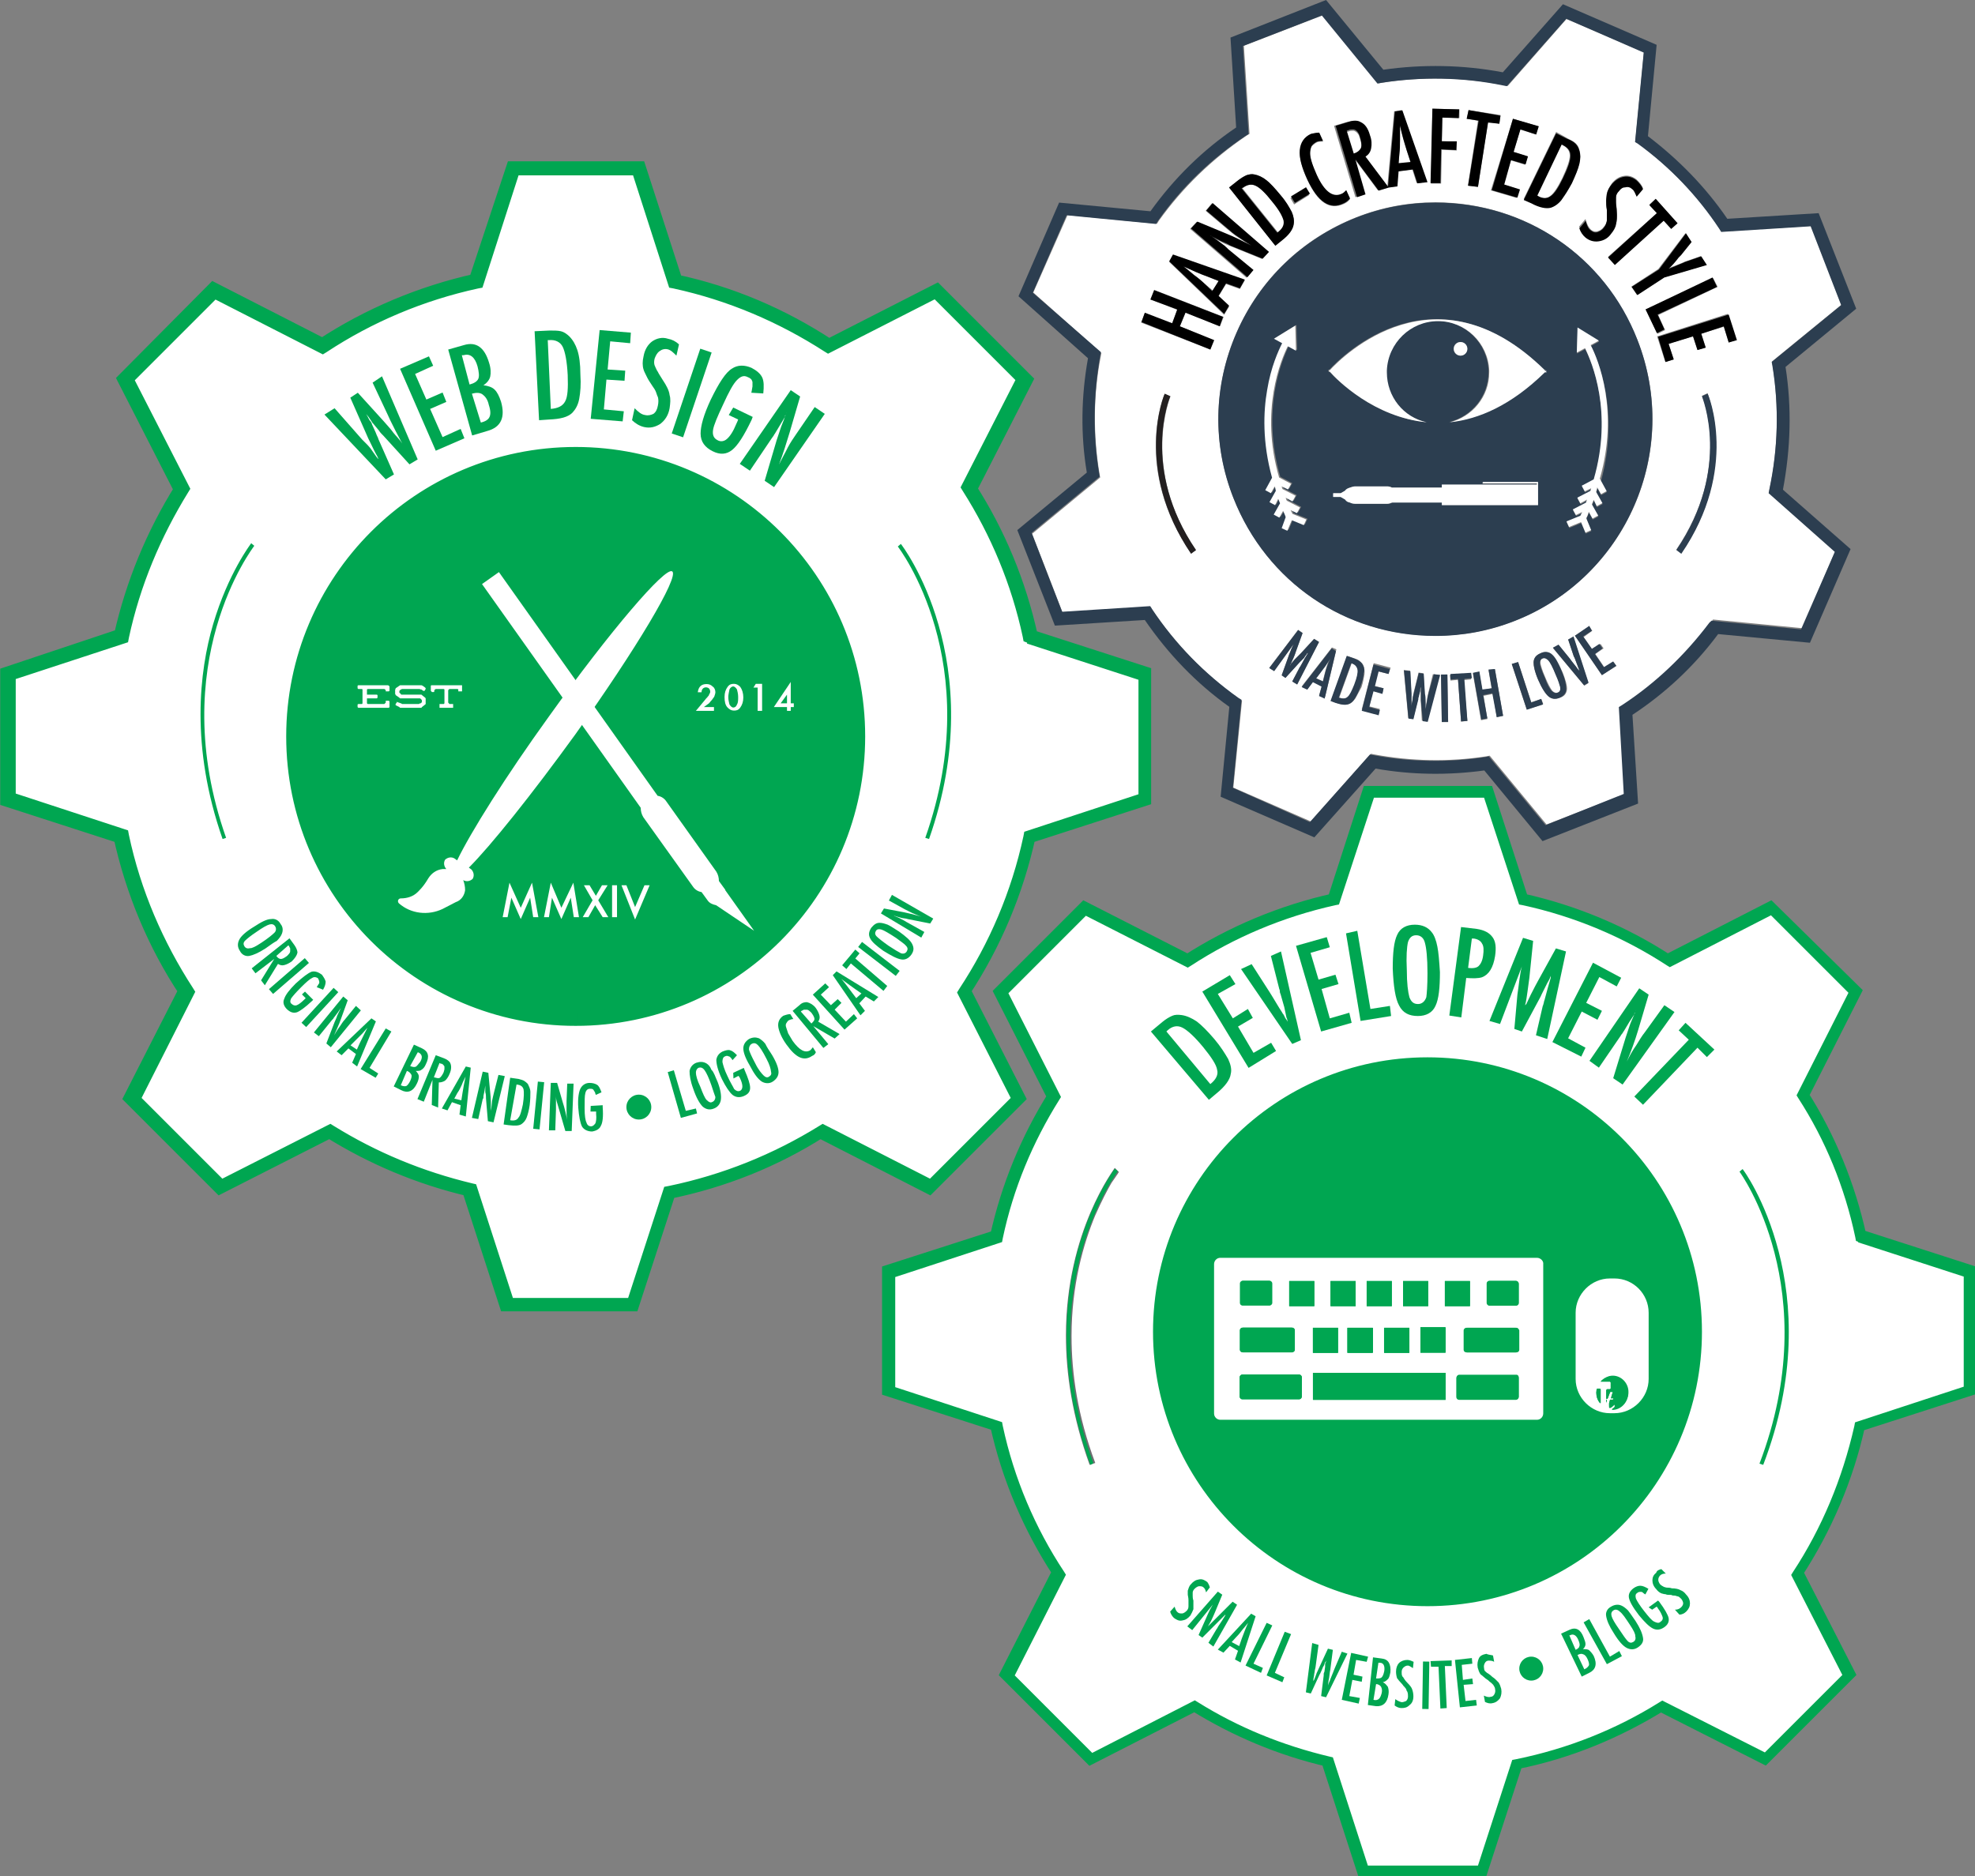 <?xml version="1.0" encoding="utf-8"?>
<!-- Generator: Adobe Illustrator 18.0.0, SVG Export Plug-In . SVG Version: 6.00 Build 0)  -->
<!DOCTYPE svg PUBLIC "-//W3C//DTD SVG 1.1//EN" "http://www.w3.org/Graphics/SVG/1.1/DTD/svg11.dtd">
<svg version="1.1" id="Layer_1" xmlns="http://www.w3.org/2000/svg" xmlns:xlink="http://www.w3.org/1999/xlink" x="0px" y="0px"
	 viewBox="379 0 841.2 799.2" enable-background="new 379 0 841.2 799.2" xml:space="preserve">
<rect x="379" y="0" width="841.2" height="799.2" fill="#808080" stroke="none"/>
<g>
	<circle fill="#00A651" cx="624.2" cy="313.7" r="120.1"/>
	<path fill="#00A651" d="M624.2,435.7c-67.4,0-122-54.9-122-122s54.6-122,122-122s122,54.9,122,122S691.6,435.7,624.2,435.7z
		 M624.2,195.2c-65.2,0-118.5,53-118.5,118.5s53,118.5,118.5,118.5s118.5-53,118.5-118.5S689.5,195.2,624.2,195.2z"/>
	<path fill="#FFFFFF" d="M817.8,271.1c-5.1-22.6-13.8-43.9-26.1-63.1l23.4-46.3l-37.8-37.8l-45.8,23.4c-19.2-12.8-41.3-22.1-65-27.4
		l-15.7-48.2h-53.3l-15.7,48.2c-23.7,5.1-45.8,14.6-65.8,27.4L470,123.8l-37.5,37.8l24,46.9c-12,18.9-20.8,40.2-25.6,62.8
		l-48.7,15.7v53.3l48.5,15.7c5.3,24,14.9,46.3,28,66.3l-23.2,45.5l37.8,37.8l46.3-23.7c18.1,11.5,38.3,20,59.9,24.8l16,49h53.3
		l15.4-47.9c23.4-4.8,45.3-13.6,65-25.8l46.3,23.7l37.8-37.8l-23.2-45.3c13-20,22.6-42.3,28-66.3l49.3-16v-53.3L817.8,271.1z
		 M624.2,433.8c-66.3,0-120.1-53.8-120.1-120.1s53.8-120.1,120.1-120.1s120.1,53.8,120.1,120.1S690.5,433.8,624.2,433.8z"/>
	<path fill="#00A651" stroke="#00A651" stroke-miterlimit="10" d="M817.8,271.1l2.7-0.5c-5.1-23.2-14.1-44.7-26.4-63.9L792,208
		l2.4,1.3l24.5-47.9l-40.5-40.5L731,145.1l1.3,2.4l1.3-2.1c-20.2-13.3-42.6-22.9-66.6-28l-0.5,2.7l2.7-0.8L653,69.2h-57.3L579.2,119
		l2.7,0.8l-0.5-2.7c-24,5.3-46.6,14.9-66.6,28l1.3,2.1l1.3-2.4l-47.9-24.5L429,161.1l24.8,48.5l2.4-1.3l-2.1-1.3
		c-12,19.2-21,40.7-26.1,63.6l2.7,0.5l-0.8-2.7l-50.3,16.8v57.3l50.1,16.2l0.8-2.7l-2.7,0.5c5.3,24.2,14.9,47.1,28.2,67.1l2.1-1.3
		l-2.4-1.3l-24,47.1l40.5,40.5l48.2-24.5l-1.3-2.4l-1.3,2.1c18.4,11.5,38.9,20.2,60.7,25.3l0.5-2.7l-2.7,0.8l16.5,50.9h57.3
		l16.2-49.8l-2.7-0.8l0.5,2.7c23.7-4.8,46.1-13.8,65.8-26.4l-1.3-2.1l-1.3,2.4l47.9,24.5l40.5-40.5l-24-47.1l-2.4,1.3l2.1,1.3
		c13.3-20.2,22.9-42.9,28.2-67.1l-2.7-0.5l0.8,2.7l51.1-16.5V285l-51.1-16.5V271.1l2.7-0.5L817.8,271.1l-0.8,2.7l47.4,15.4v49.5
		l-48.7,16l-0.3,1.6c-5.1,23.7-14.6,45.8-27.4,65.2l-0.8,1.3l22.9,45l-34.9,34.9l-45.8-23.4l-1.3,0.8c-19.4,12-41,20.8-64.2,25.6
		l-1.6,0.3l-15.4,47.4h-49.8l-15.7-48.5l-1.3-0.3c-21.3-5.1-41-13.3-59.1-24.5l-1.3-0.8l-46.1,23.4l-34.9-34.9l22.9-45.3l-0.8-1.3
		c-12.8-19.7-22.4-41.8-27.4-65.5l-0.3-1.6l-47.9-15.7v-49.5l47.9-15.7l0.3-1.6c4.8-22.4,13.6-43.1,25.3-62.1l0.8-1.3l-23.7-46.3
		l34.9-34.9l45.8,23.4l1.3-0.8c19.4-12.8,41.3-22.1,64.7-27.2l1.6-0.3l15.4-47.9H649l15.4,47.9l1.6,0.3c23.4,5.1,45,14.4,64.4,26.9
		l1.3,0.8l45.5-23.2l34.9,34.9l-23.4,45.8l0.8,1.3c12,18.9,20.8,39.9,25.6,62.3l0.3,1.6l1.3,0.5L817.8,271.1z M624.2,433.8v-2.7
		c-32.5,0-61.8-13-83.1-34.4s-34.4-50.6-34.4-83.1s13-61.8,34.4-83.1s50.6-34.4,83.1-34.4c32.5,0,61.8,13,83.1,34.4
		c21.3,21.3,34.4,50.6,34.4,83.1s-13,61.8-34.4,83.1s-50.6,34.4-83.1,34.4L624.2,433.8l0,2.7c67.9,0,122.8-55.1,122.8-122.8
		c0-67.9-55.1-122.8-122.8-122.8c-67.9,0-122.8,55.1-122.8,122.8c0,67.9,55.1,122.8,122.8,122.8V433.8z"/>
	<circle fill="#00A651" cx="987" cy="567" r="114.2"/>
	<path fill="#00A651" d="M987,683.1c-63.9,0-116.1-52.2-116.1-116.1S923,450.9,987,450.9s116.1,52.2,116.1,116.1
		S1051.1,683.1,987,683.1z M987,454.6c-62.1,0-112.4,50.3-112.4,112.4S924.9,679.4,987,679.4S1099.3,629,1099.3,567
		S1049,454.6,987,454.6z"/>
	<path fill="#FFFFFF" d="M1171.2,526.5c-4.8-21.6-13.3-41.8-24.8-59.9l22.4-43.9l-36-36l-43.4,22.1c-18.6-12.3-39.7-21-62.1-25.8
		l-14.9-45.8h-50.6L947,383c-22.6,5.1-43.7,13.8-62.3,26.1l-43.9-22.4l-36,36l22.6,44.5c-11.5,18.1-19.7,38.3-24.5,59.9l-46.1,14.9
		v50.6l46.1,14.9c5.1,22.9,14.1,44.2,26.6,63.1l-22.1,43.1l36,36l44.2-22.4c17.3,10.9,36.5,18.9,57,23.7l15.2,46.6h50.6l14.6-45.5
		c22.4-4.5,43.1-13,61.8-24.8l43.9,22.4l36-36l-21.8-43.1c12.5-18.9,21.6-40.2,26.6-62.8l46.9-15.2v-50.6L1171.2,526.5z M987,681.5
		c-63.1,0-114.2-51.1-114.2-114.2S923.8,453,987,453s114.2,51.1,114.2,114.2S1050.1,681.5,987,681.5z"/>
	<path fill="#00A651" d="M1171.2,526.5l2.7-0.5c-4.8-21.8-13.3-42.6-25-61l-2.1,1.3l2.4,1.3l23.2-45.8l-38.9-38.3l-45.3,23.2
		l1.3,2.4l1.3-2.1c-18.9-12.3-40.2-21.3-63.1-26.4l-0.5,2.7l2.7-0.8l-15.4-47.7h-54.6l-15.4,47.7l2.7,0.8l-0.5-2.7
		c-22.9,5.1-44.2,14.1-63.4,26.4l1.3,2.1l1.3-2.4l-45.5-23.2l-38.6,38.6l23.4,46.1l2.4-1.3l-2.1-1.3c-11.5,18.4-20,38.9-24.8,60.7
		l2.7,0.5l-0.8-2.7l-47.9,15.4v54.6l47.9,15.4l0.8-2.7l-2.7,0.5c5.1,23.2,14.4,44.7,26.9,63.9l2.1-1.3l-2.4-1.3l-22.9,45l38.6,38.6
		l45.8-23.4l-1.3-2.4l-1.3,2.1c17.6,10.9,37,19.2,57.8,24l0.5-2.7l-2.7,0.8l15.7,48.5h54.6l15.4-47.4l-2.7-0.8l0.5,2.7
		c22.6-4.5,43.7-13.3,62.6-25l-1.3-2.1l-1.3,2.4l45.8,23.2l38.6-38.6l-22.9-44.7l-2.4,1.3l2.1,1.3c12.5-19.2,21.8-40.7,26.9-63.9
		l-2.7-0.5l0.8,2.7l48.7-15.7v-54.6l-48.7-15.7L1171.2,526.5l2.7-0.5L1171.2,526.5l-0.8,2.7l45,14.6v46.9l-46.3,15.2l-0.3,1.6
		c-5.1,22.4-13.8,43.4-26.1,62.1l-0.8,1.3l21.8,42.6l-33,33l-43.7-22.1l-1.3,0.8c-18.4,11.5-38.9,19.7-61,24.2l-1.6,0.3l-14.6,45
		h-46.9l-14.9-46.1l-1.3-0.3c-20.2-4.8-39.1-12.5-56.2-23.2l-1.3-0.8l-43.7,22.4l-33-33l21.8-42.9l-0.8-1.3
		c-12.3-18.6-21.3-39.7-26.1-62.1l-0.3-1.6l-45.5-14.9v-46.9l45.5-14.9l0.3-1.6c4.5-21.3,12.8-41,24-58.9l0.8-1.3l-22.4-44.2l33-33
		l43.4,22.1l1.3-0.8c18.4-12,39.1-20.8,61.5-25.8l1.6-0.3l14.9-45.5h46.9l14.9,45.5l1.6,0.3c22.1,4.8,42.9,13.6,61.3,25.6l1.3,0.8
		l43.1-22.1l33,33l-22.1,43.7l0.8,1.3c11.5,17.8,19.7,37.8,24.2,59.1l0.3,1.6l1.3,0.5L1171.2,526.5z M987,681.5v-2.7
		c-30.9,0-58.9-12.5-78.8-32.8c-20.2-20.2-32.8-48.2-32.8-78.8c0-30.9,12.5-58.9,32.8-78.8c20.2-20.2,48.2-32.8,78.8-32.8
		c30.9,0,58.9,12.5,78.8,32.8c20.2,20.2,32.8,48.2,32.8,78.8c0,30.9-12.5,58.9-32.8,78.8c-20.2,20.2-48.2,32.8-78.8,32.8V681.5v2.7
		c64.7,0,116.9-52.5,116.9-116.9c0-64.7-52.5-116.9-116.9-116.9c-64.7,0-116.9,52.5-116.9,116.9c0,64.7,52.5,116.9,116.9,116.9
		V681.5z"/>
	<path fill="#00A651" d="M517.2,176.6l4.3-2.7l11.7,13.3l1.9,1.9c1.1,1.1,1.9,2.1,2.4,2.9l1.9,2.7l0.3,0.3c0,0.3,0.3,0.3,0.5,0.5
		l-0.5-1.1c-1.1-1.9-1.9-3.7-2.7-5.3c-0.8-1.6-1.6-3.2-2.1-4.5l-6.7-15.2l3.2-2.1l10.9,12c1.6,1.9,3.2,3.5,4.3,5.1
		c1.3,1.6,2.7,2.9,3.7,4.5c-0.8-1.6-1.9-3.5-2.7-5.1c-0.8-1.6-1.6-3.2-2.4-4.8l-1.1-2.4l-6.4-13.6l4-2.7l15.2,35.4l-3.5,2.1
		l-11.2-12.3c0,0-0.3-0.3-0.5-0.5c-0.3-0.3-0.8-0.8-1.3-1.6l-2.4-2.9c-0.3-0.3-0.5-0.5-0.8-1.1c-0.3-0.5-0.8-1.1-1.3-1.9l-1.1-1.3
		c0.3,0.3,0.3,0.5,0.5,0.8c0.3,0.3,0.3,0.5,0.3,0.5c0.5,1.1,0.8,1.6,1.3,2.1c0.3,0.5,0.5,0.8,0.5,1.1l1.6,3.5
		c0.3,0.8,0.5,1.3,0.8,1.9c0.3,0.5,0.3,0.8,0.3,0.8l6.7,15.2l-3.5,2.1L517.2,176.6z"/>
	<polygon fill="#00A651" points="549.4,157.1 561.7,151.8 563.5,155.8 555.8,159.3 560.6,170.2 567.5,167.2 569.1,171.2 
		562.2,174.2 567.5,186.2 575.2,182.7 576.8,186.7 564.6,192 	"/>
	<path fill="#00A651" d="M569.9,148.9l6.7-1.9c5.3-1.6,8.8,1.1,10.7,7.5c0.8,2.4,0.8,4.5,0.5,5.9c-0.3,1.3-1.3,2.7-2.9,3.7
		c2.1,0.3,3.7,0.8,4.8,1.9c1.1,1.1,1.9,2.7,2.7,5.1c1.9,6.7,0,10.9-5.9,12.5l-6.4,1.9L569.9,148.9z M579,163.8
		c1.9-0.5,3.2-1.3,3.7-2.4c0.5-1.1,0.3-2.9-0.3-5.3c-1.1-4-3.2-5.6-5.9-4.8h-0.3H576h-0.3L579,163.8z M583.8,180
		c2.1-0.5,3.2-1.3,3.7-2.4c0.5-1.1,0.5-2.7-0.3-5.1c-0.5-2.4-1.6-3.7-2.7-4.5s-2.7-0.8-4.5-0.3L583.8,180z"/>
	<path fill="#00A651" d="M606.7,141.1l6.4-0.3c1.9,0,3.5,0,4.8,0.3c1.3,0.3,2.4,1.1,3.5,2.1c1.6,1.6,2.7,3.5,3.5,5.9
		s1.3,5.9,1.3,10.4c0.3,4.3,0,7.7-0.5,10.4c-0.5,2.7-1.6,4.5-2.9,5.9c-1.9,1.9-5.1,2.7-9.9,2.9l-4.3,0.3L606.7,141.1z M613.6,174.2
		c3.2-0.3,5.1-1.3,6.1-3.2c1.1-1.9,1.3-5.6,1.1-11.2c-0.3-5.9-1.1-9.9-2.1-12s-3.2-3.2-5.9-2.9h-0.5L613.6,174.2z"/>
	<polygon fill="#00A651" points="634.4,140.6 647.7,141.7 647.4,146.2 638.9,145.4 637.8,157.4 645.3,157.9 645,162.2 637.3,161.7 
		636.2,174.4 644.7,175.2 644.2,179.5 630.6,178.4 	"/>
	<path fill="#00A651" d="M668.2,146.7l-1.1,4.8c-1.3-1.3-2.4-2.4-3.7-2.7s-2.4,0-3.5,0.8s-1.6,1.9-2.1,3.2c-0.3,1.3-0.3,2.4,0.3,3.5
		c0.3,0.5,0.5,1.3,1.1,2.1c0.5,1.1,1.3,2.1,2.1,3.5c1.6,2.4,2.7,4.5,2.9,6.4c0.5,1.6,0.3,3.5,0,5.6c-0.5,2.9-1.9,5.1-4,6.7
		c-2.1,1.3-4.3,1.9-6.9,1.3c-2.1-0.5-3.7-1.6-5.1-2.9l1.1-5.1c1.6,1.6,2.9,2.7,4.5,2.9c1.3,0.3,2.4,0,3.5-0.5
		c1.1-0.8,1.6-1.9,1.9-3.5c0.3-1.3,0.3-2.7,0-3.7c-0.3-0.5-0.5-1.3-0.8-2.1s-0.8-1.6-1.6-2.7c-1.1-1.6-1.9-2.9-2.4-4
		c-0.5-1.1-1.1-2.1-1.3-2.9c-0.5-1.6-0.5-3.5,0-5.6c0.5-2.9,1.9-5.1,3.7-6.4c1.9-1.3,4.3-1.9,6.7-1.1
		C665.2,144.6,666.8,145.4,668.2,146.7z"/>
	
		<rect x="670.9" y="148.3" transform="matrix(0.948 0.319 -0.319 0.948 88.56 -206.071)" fill="#00A651" width="5.1" height="38.1"/>
	<path fill="#00A651" d="M691.3,173.6l8.3,4l-0.5,1.3c-3.2,6.7-5.9,10.9-8.3,12.8c-2.4,1.9-5.1,2.1-8.3,0.5c-3.2-1.6-5.1-4-5.1-7.5
		c0-3.2,1.3-8,4.3-14.4c3.5-7.2,6.4-11.7,9.1-13.3c2.4-1.6,5.3-1.6,8.3-0.3c2.1,1.1,3.7,2.4,4.5,4s0.8,4,0.5,6.9l-5.1-0.3
		c0.3-1.1,0.3-1.9,0.5-2.7c0-0.8,0-1.3,0-1.9c-0.3-1.1-0.8-1.6-2.1-2.1c-1.6-0.8-2.9-0.3-4.5,1.3c-1.6,1.6-3.5,5.1-5.9,10.4
		c-2.4,5.1-4,8.8-4.3,10.9c-0.3,2.1,0.3,3.5,1.9,4.3c1.3,0.8,2.9,0.5,4-0.5c1.3-1.1,2.7-3.2,4-6.4l0.5-1.1l0.3-0.8l-4-1.9
		L691.3,173.6z"/>
	<path fill="#00A651" d="M715.8,166.2l4,2.7l-4.5,15.4c-1.3,4.3-2.7,8.8-4.5,13.6c1.3-2.7,2.7-5.1,3.7-7.2c1.1-2.1,2.4-4,3.5-5.6
		l8-11.7l4.3,2.9l-21.6,31.2l-4-2.7l5.1-17.3c0.5-1.6,1.1-3.2,1.6-4.8c0.5-1.6,1.3-3.2,1.9-5.1c0-0.3,0.3-0.5,0.3-0.8
		c0-0.3,0.3-0.8,0.5-1.1c-0.3,0.3-0.3,0.8-0.5,1.1c-0.3,0.3-0.3,0.5-0.3,0.8l-1.9,3.2l-2.4,4c-0.3,0.3-0.3,0.5-0.5,0.8
		c-0.3,0.3-0.5,0.8-0.8,1.1l-9.3,13.8l-4.3-2.9L715.8,166.2z"/>
	<path fill="#00A651" d="M492.1,404c-2.9,1.9-5.3,2.9-6.9,3.2c-1.6,0.3-3.2-0.5-4-2.1c-1.1-1.6-1.1-3.2-0.3-4.8
		c0.8-1.6,2.9-3.5,6.4-5.6c2.9-1.9,5.3-3.2,7.2-3.2c1.6-0.3,3.2,0.5,4,2.1c1.1,1.3,1.1,2.9,0.5,4.3c-0.3,0.8-1.1,1.9-2.1,2.9
		C495.9,401.3,494.3,402.4,492.1,404z M490.3,401.6c2.9-1.9,4.8-3.5,5.6-4.3c0.8-0.8,0.8-1.9,0.3-2.7c-0.5-0.8-1.3-1.1-2.4-0.8
		c-1.1,0.3-2.9,1.3-5.6,3.2c-2.4,1.6-4,2.9-4.8,3.7c-0.8,0.8-0.8,1.6-0.3,2.4c0.5,0.8,1.3,1.1,2.4,0.8
		C486.3,404,487.9,403.2,490.3,401.6z"/>
	<path fill="#00A651" d="M502.3,399.7l2.1,2.9c0.8,1.1,1.3,2.4,1.3,3.2c-0.3,1.3-1.1,2.4-2.4,3.7c-1.1,0.8-2.1,1.3-3.2,1.6
		c-1.1,0.3-1.9,0-2.7-0.5l-5.6,9.1l-1.6-2.1l5.6-9.1l-8,6.1l-1.6-2.1L502.3,399.7z M496.7,407.2c0.5,0.8,1.3,1.3,1.9,1.3
		s1.3-0.3,2.4-1.1c0.5-0.3,0.8-0.8,1.1-1.1c0.3-0.3,0.5-0.8,0.5-1.1c0-0.3,0-0.5,0-1.1c0-0.3-0.3-0.5-0.5-1.1l-0.3-0.3L496.7,407.2z
		"/>
	
		<rect x="500.8" y="405.9" transform="matrix(0.654 0.756 -0.756 0.654 488.152 -235.915)" fill="#00A651" width="2.7" height="20.2"/>
	<path fill="#00A651" d="M508.9,422.4l3.5,3.5l-0.5,0.5c-2.9,2.7-5.1,4.3-6.4,4.8c-1.6,0.5-2.9,0-4.3-1.3c-1.3-1.3-1.9-2.9-1.1-4.5
		c0.5-1.6,2.1-3.7,4.8-6.4c3.2-2.9,5.3-4.5,6.9-5.1c1.6-0.3,2.9,0.3,4.3,1.3c0.8,1.1,1.3,1.9,1.6,2.9c0,1.1-0.3,2.1-1.1,3.5
		l-2.7-1.1c0.3-0.5,0.5-0.8,0.8-1.3c0.3-0.3,0.3-0.5,0.3-0.8c0-0.5-0.3-1.1-0.5-1.6c-0.5-0.5-1.6-0.8-2.4-0.3
		c-1.1,0.5-2.7,1.9-4.8,4s-3.5,3.7-4.3,4.8c-0.5,1.1-0.5,1.9,0.3,2.4c0.5,0.5,1.3,0.8,2.1,0.5c0.8-0.3,1.9-1.1,3.2-2.4l0.3-0.3
		l0.3-0.3l-1.6-1.6L508.9,422.4z"/>
	
		<rect x="513.9" y="419" transform="matrix(0.736 0.677 -0.677 0.736 426.526 -235.485)" fill="#00A651" width="2.7" height="20.2"/>
	<path fill="#00A651" d="M525.2,424.5l1.9,1.6l-2.9,8c-0.8,2.4-1.9,4.5-2.9,6.9c0.8-1.3,1.6-2.7,2.4-3.7c0.8-1.1,1.3-2.1,2.1-2.9
		l4.8-5.9l2.1,1.9l-12.8,15.7l-1.9-1.6l3.5-9.1c0.3-0.8,0.8-1.6,1.1-2.7c0.3-0.8,0.8-1.6,1.3-2.7l0.3-0.5l0.3-0.5l-0.3,0.5l-0.3,0.3
		l-1.1,1.6l-1.6,2.1l-0.3,0.5l-0.5,0.5l-5.6,6.9l-2.1-1.6L525.2,424.5z"/>
	<path fill="#00A651" d="M537.2,433.8l1.9,1.3l-8,19.2l-2.1-1.6l1.6-3.7l-3.2-2.4l-2.9,2.9l-2.1-1.6L537.2,433.8z M531,447.1
		l1.3-2.9c1.1-2.1,2.1-4.3,3.2-6.4c-0.8,0.8-1.6,1.9-2.4,2.7c-0.8,0.8-1.9,1.9-2.9,2.9l-1.9,1.9L531,447.1z"/>
	<polygon fill="#00A651" points="543.3,438.1 545.7,439.4 536.4,454.9 540.1,457.3 539,459.1 532.6,455.4 	"/>
	<path fill="#00A651" d="M555.3,445l3.5,1.6c2.7,1.3,3.2,3.5,1.6,6.7c-0.5,1.3-1.3,2.1-1.9,2.4c-0.5,0.5-1.3,0.5-2.4,0.5
		c0.8,0.8,1.3,1.6,1.3,2.4c0,0.8-0.3,1.9-0.8,2.9c-1.6,3.5-4,4.3-6.7,2.9l-3.2-1.6L555.3,445z M549.7,462.3c1.1,0.5,1.9,0.5,2.4,0.3
		c0.5-0.3,1.1-1.1,1.6-2.1c0.5-1.1,0.8-2.1,0.5-2.7c-0.3-0.5-0.8-1.3-1.9-1.6L549.7,462.3z M553.7,454.1c1.1,0.5,1.9,0.5,2.4,0.3
		c0.5-0.3,1.1-1.1,1.9-2.1c1.1-1.9,0.8-3.2-0.8-4h-0.3l0,0l0,0L553.7,454.1z"/>
	<path fill="#00A651" d="M564.6,449.5l3.5,1.3c1.3,0.5,2.4,1.3,2.7,2.1c0.5,1.1,0.5,2.7-0.3,4.5c-0.5,1.3-1.3,2.4-1.9,2.9
		c-0.8,0.5-1.6,0.8-2.7,0.8l-0.3,10.7l-2.7-1.1l0.3-10.7l-3.7,9.3l-2.7-1.1L564.6,449.5z M563.8,458.9c1.1,0.3,1.9,0.5,2.4,0.3
		c0.5-0.3,1.1-1.1,1.6-2.1c0.3-0.5,0.3-1.1,0.5-1.6c0-0.5,0-0.8,0-1.1c0-0.3-0.3-0.5-0.5-0.8c-0.3-0.3-0.5-0.5-1.1-0.5l-0.5-0.3
		L563.8,458.9z"/>
	<path fill="#00A651" d="M577.4,454.3l2.1,0.5l-2.1,20.8l-2.7-0.8l0.5-4l-3.7-1.3l-1.9,3.5l-2.4-0.8L577.4,454.3z M575.5,468.7
		l0.5-3.2c0.3-2.1,0.8-4.5,1.3-6.9c-0.5,1.1-1.1,2.1-1.6,3.5c-0.5,1.1-1.1,2.4-1.9,3.5l-1.3,2.4L575.5,468.7z"/>
	<path fill="#00A651" d="M584.6,456.5l2.4,0.5l0.8,8.5c0.3,2.4,0.3,5.1,0.3,7.7c0.3-1.6,0.3-2.9,0.5-4.3c0.3-1.3,0.5-2.4,0.8-3.5
		l1.9-7.5l2.7,0.5l-4.8,19.7l-2.4-0.5l-0.8-9.6c0-0.8,0-1.9-0.3-2.7c0-0.8,0-1.9,0-2.9v-0.5v-0.5v0.5v0.5l-0.3,2.1l-0.5,2.4v0.5
		c0,0.3,0,0.5-0.3,0.8l-1.9,8.5l-2.7-0.5L584.6,456.5z"/>
	<path fill="#00A651" d="M596.3,459.1l3.5,0.5c1.1,0.3,1.9,0.5,2.4,0.8c0.5,0.3,1.1,0.8,1.6,1.3c0.5,1.1,1.1,2.1,1.1,3.5
		c0,1.3,0,3.2-0.3,5.6c-0.3,2.1-0.8,4-1.3,5.3c-0.5,1.3-1.3,2.1-2.1,2.7c-1.1,0.8-2.9,0.8-5.6,0.5l-2.1-0.3L596.3,459.1z
		 M596.3,477.2c1.6,0.3,2.9,0,3.5-1.1c0.8-0.8,1.3-2.9,1.9-5.6c0.5-3.2,0.5-5.3,0.3-6.4c-0.3-1.3-1.3-1.9-2.7-2.1h-0.3L596.3,477.2z
		"/>
	
		<rect x="607.2" y="460.9" transform="matrix(0.995 9.804944e-02 -9.804944e-02 0.995 49.118 -57.399)" fill="#00A651" width="2.7" height="20.2"/>
	<path fill="#00A651" d="M613.6,461.3h2.7l2.4,8.3c0.8,2.4,1.3,4.8,1.9,7.5c-0.3-1.6-0.3-2.9-0.3-4.3c0-1.3,0-2.4,0-3.7l0.3-7.5h2.7
		l-0.8,20.2h-2.7l-2.7-9.3c-0.3-0.8-0.5-1.9-0.8-2.7s-0.5-1.9-0.5-2.9v-0.5v-0.5v0.5v0.5v2.1v2.4v0.5c0,0.3,0,0.5,0,0.8l-0.3,8.8
		h-2.7L613.6,461.3z"/>
	<path fill="#00A651" d="M630.6,471.1l5.1-0.3v0.8c0.3,4,0,6.7-0.8,8c-0.5,1.3-1.9,2.1-3.7,2.4c-1.9,0-3.5-0.8-4.3-2.1
		c-0.8-1.6-1.3-4.3-1.6-8c-0.3-4.3,0.3-7.2,1.1-8.5c0.8-1.3,2.1-2.1,3.7-2.1c1.3,0,2.4,0.3,3.2,0.8c0.8,0.5,1.3,1.6,1.9,3.2
		l-2.4,1.1c-0.3-0.5-0.3-1.1-0.5-1.3s-0.3-0.5-0.5-0.8c-0.3-0.5-0.8-0.5-1.6-0.5s-1.6,0.5-1.9,1.9c-0.3,1.1-0.3,3.2-0.3,6.4
		c0,3.2,0.3,5.1,0.8,6.1c0.3,1.1,1.1,1.6,1.9,1.6s1.3-0.5,1.9-1.3c0.3-0.8,0.5-2.1,0.3-4v-0.5v-0.5h-2.4L630.6,471.1z"/>
	<polygon fill="#00A651" points="663.4,456.7 666,455.9 671.1,473.2 675.4,472.2 675.9,474.3 669,476.2 	"/>
	<path fill="#00A651" d="M684.7,461c1.3,3.5,1.6,5.9,1.3,7.7c-0.3,1.6-1.3,2.9-2.9,3.5c-1.9,0.8-3.5,0.3-4.8-0.8
		c-1.3-1.3-2.7-3.7-4-7.5c-1.3-3.5-1.6-5.9-1.6-7.7c0.3-1.6,1.3-2.9,2.9-3.5c1.6-0.5,2.9-0.5,4.3,0.3c0.8,0.5,1.6,1.3,2.1,2.7
		C683.1,456.7,683.6,458.6,684.7,461z M682,462.3c-1.1-3.2-2.1-5.3-2.9-6.4c-0.8-1.1-1.6-1.3-2.4-1.1c-0.8,0.3-1.3,1.1-1.3,2.1
		c0,1.1,0.5,3.2,1.9,6.1c1.1,2.9,1.9,4.8,2.7,5.6c0.8,0.8,1.6,1.3,2.4,0.8c0.8-0.3,1.3-1.1,1.3-2.1
		C683.4,466.6,682.8,464.7,682,462.3z"/>
	<path fill="#00A651" d="M691.3,457l4.5-2.1l0.3,0.8c1.6,3.7,2.4,6.1,2.4,7.7c0,1.6-0.8,2.7-2.7,3.5c-1.9,0.8-3.5,0.5-4.8-0.5
		c-1.3-1.1-2.9-3.5-4.5-6.7c-1.9-4-2.4-6.7-2.4-8.3c0.3-1.6,1.1-2.7,2.7-3.5c1.3-0.5,2.4-0.8,3.2-0.5c1.1,0.3,1.9,1.1,2.9,2.1
		l-1.9,2.1c-0.3-0.5-0.5-0.8-0.8-1.1c-0.3-0.3-0.5-0.5-0.8-0.5c-0.5-0.3-1.1-0.3-1.6,0c-0.8,0.3-1.1,1.1-1.1,2.4
		c0.3,1.3,0.8,3.2,2.1,5.9c1.3,2.9,2.4,4.5,2.9,5.6c0.8,0.8,1.6,1.1,2.4,0.8c0.8-0.3,1.1-1.1,1.1-1.9s-0.3-2.1-1.1-3.7l-0.3-0.5
		l-0.3-0.3l-2.1,1.1L691.3,457z"/>
	<path fill="#00A651" d="M707.9,449.5c1.9,3.2,2.7,5.6,2.7,7.2c0,1.6-0.8,2.9-2.4,4c-1.6,1.1-3.5,0.8-4.8,0
		c-1.6-1.1-3.2-3.2-5.1-6.9c-1.9-3.2-2.7-5.6-2.7-7.2c0-1.6,0.8-2.9,2.4-4c1.6-0.8,2.9-0.8,4.3-0.3c0.8,0.5,1.9,1.3,2.7,2.4
		C705.5,445.8,706.5,447.4,707.9,449.5z M705.5,451.1c-1.6-3.2-2.9-5.1-3.7-5.9s-1.6-1.1-2.7-0.5c-0.8,0.5-1.1,1.3-1.1,2.4
		c0.3,1.1,1.1,2.9,2.7,5.9c1.3,2.7,2.7,4.3,3.5,5.1c0.8,0.8,1.6,1.1,2.4,0.5c0.8-0.5,1.1-1.1,0.8-2.1
		C707.3,455.4,706.8,453.5,705.5,451.1z"/>
	<path fill="#00A651" d="M715.6,432l1.3,2.1c-0.8,0-1.3,0.3-1.9,0.5c-0.5,0.3-0.8,0.8-1.1,1.3c-0.3,0.5-0.3,1.1,0,1.9
		c0.3,0.8,0.5,1.6,0.8,2.4c0.5,0.8,1.1,1.9,1.9,3.2c2.9,4,5.3,5.3,7.5,4c0.3-0.3,0.8-0.8,1.1-1.3l1.3,2.1c-0.3,0.8-0.8,1.3-1.6,1.6
		c-3.5,2.4-6.9,0.8-10.9-4.8c-2.1-2.9-3.2-5.6-3.5-7.5c-0.3-2.1,0.5-3.7,2.1-4.8C714,432.2,714.8,432,715.6,432z"/>
	<path fill="#00A651" d="M716.6,430.6l2.9-2.4c1.1-1.1,2.1-1.3,3.2-1.3c1.3,0.3,2.7,1.1,3.7,2.4c0.8,1.1,1.3,2.1,1.6,3.2
		c0.3,1.1,0,1.9-0.5,2.7l9.1,5.3l-2.1,1.9l-9.1-5.3l6.4,7.7l-2.1,1.6L716.6,430.6z M724.6,436c0.8-0.8,1.3-1.3,1.3-1.9
		c0-0.5-0.3-1.3-1.1-2.4c-0.3-0.5-0.8-0.8-1.1-1.1c-0.3-0.3-0.8-0.5-1.1-0.5c-0.3,0-0.5,0-1.1,0c-0.3,0-0.5,0.3-1.1,0.5l-0.3,0.3
		L724.6,436z"/>
	<polygon fill="#00A651" points="725.2,423.7 730.5,418.9 732.1,420.5 728.6,423.7 732.9,428.2 735.8,425.6 737.4,427.2 
		734.5,430.1 739.3,435.2 742.7,432 744.1,433.8 738.7,438.6 	"/>
	<path fill="#00A651" d="M733.7,415.4l1.6-1.6l17.8,10.9l-1.9,1.9l-3.5-2.1l-2.7,2.9l2.4,3.2l-1.9,1.9L733.7,415.4z M745.9,423.2
		l-2.7-1.9c-1.9-1.3-3.7-2.7-5.9-4.3c0.8,0.8,1.6,1.9,2.4,2.9c0.8,1.1,1.6,2.1,2.4,3.2l1.6,2.1L745.9,423.2z"/>
	<polygon fill="#00A651" points="737.7,411.2 743.3,404.5 745.1,406.1 743.3,408.3 756.9,420 755.3,422.1 741.4,410.4 739.5,412.8 	
		"/>
	
		<rect x="751.7" y="398.6" transform="matrix(0.61 -0.793 0.793 0.61 -30.114 756.348)" fill="#00A651" width="2.7" height="20.2"/>
	<path fill="#00A651" d="M761.9,396.8c2.9,2.1,4.8,3.7,5.6,5.3c0.8,1.6,0.8,2.9-0.3,4.5c-1.1,1.6-2.7,2.4-4.3,2.1
		c-1.9-0.3-4.3-1.6-7.7-3.7c-2.9-2.1-4.8-3.7-5.6-5.3c-0.8-1.6-0.5-2.9,0.5-4.5c1.1-1.3,2.1-2.1,3.5-2.1c1.1,0,2.1,0.3,3.5,0.8
		C758.2,394.4,759.8,395.5,761.9,396.8z M760.6,399.5c-2.9-1.9-5.1-3.2-6.1-3.5s-1.9-0.3-2.4,0.5c-0.5,0.8-0.5,1.6,0.3,2.4
		s2.4,2.1,5.1,4c2.4,1.6,4.3,2.7,5.3,3.2c1.1,0.3,1.9,0,2.4-0.8c0.5-0.8,0.5-1.6-0.3-2.4C764.3,402.1,762.7,401.1,760.6,399.5z"/>
	<path fill="#00A651" d="M754.2,389.1l1.3-2.1l8.5,1.6c2.4,0.5,4.8,1.1,7.5,1.9c-1.6-0.5-2.7-1.1-4-1.6c-1.1-0.5-2.1-1.1-3.2-1.6
		l-6.7-3.7l1.3-2.4l17.6,10.1l-1.3,2.1l-9.6-1.9c-0.8-0.3-1.9-0.3-2.7-0.5c-0.8-0.3-1.9-0.5-2.7-0.8l-0.5-0.3l-0.5-0.3l0.5,0.3
		l0.3,0.3l1.9,0.8l2.1,1.1l0.5,0.3l0.5,0.3l7.7,4.3l-1.3,2.4L754.2,389.1z"/>
	<path fill="#00A651" d="M894.3,676.2l-1.6,2.1c-0.3-1.1-0.5-1.6-1.1-2.1c-0.5-0.5-1.1-0.5-1.9-0.5c-0.5,0-1.3,0.5-1.9,1.1
		c-0.5,0.5-0.8,1.1-0.8,1.6c0,0.3,0,0.8,0,1.3s0,1.3,0.3,2.1c0,1.6,0,2.9,0,3.7c-0.3,0.8-0.8,1.9-1.3,2.7c-1.1,1.3-2.1,1.9-3.5,2.1
		c-1.3,0.3-2.4-0.3-3.5-1.1c-0.8-0.8-1.3-1.6-1.6-2.7l1.9-2.1c0.3,1.1,0.8,2.1,1.3,2.4c0.5,0.5,1.1,0.5,1.9,0.5
		c0.5,0,1.3-0.5,1.9-1.1c0.5-0.5,0.8-1.1,0.8-1.9c0-0.3,0-0.8,0-1.1c0-0.5,0-1.1,0-1.6c0-1.1-0.3-1.9-0.3-2.4c0-0.8,0-1.3,0-1.6
		c0.3-0.8,0.5-1.9,1.3-2.7c1.1-1.3,2.1-1.9,3.5-2.1c1.3-0.3,2.4,0.3,3.5,1.1C893.5,674.3,894,675.1,894.3,676.2z"/>
	<path fill="#00A651" d="M897.7,678l1.9,1.3l-3.2,7.7c-0.5,1.1-0.8,1.9-1.3,2.9c-0.5,1.1-1.1,1.9-1.6,2.9l0.3-0.3l0,0l1.6-1.6
		l1.6-1.6l1.1-1.1l5.9-5.9l1.9,1.3l-10.1,17.8l-2.1-1.6l3.5-5.9c0.3-0.3,0.3-0.5,0.5-0.8l0.3-0.5l1.6-2.4l1.3-2.1l0,0v-0.3l-0.3,0.3
		c-0.3,0.3-0.5,0.5-0.8,0.8c-0.3,0.3-0.5,0.5-0.5,0.5l-1.3,1.3l-0.5,0.5l-6.4,6.4l-1.6-1.1l3.2-7.2c0.5-1.1,0.8-1.9,1.3-2.9
		c0.5-1.1,1.1-1.9,1.6-2.9l-8.8,10.9l-2.1-1.6L897.7,678z"/>
	<path fill="#00A651" d="M911.9,687.4l1.9,1.1l-6.4,19.7l-2.4-1.3l1.3-3.7l-3.5-2.1l-2.7,2.9l-2.4-1.3L911.9,687.4z M906.8,701.2
		l1.1-3.2c0.8-2.1,1.6-4.3,2.7-6.7c-0.8,1.1-1.6,1.9-2.4,2.9c-0.8,1.1-1.6,2.1-2.7,3.2l-1.9,2.1L906.8,701.2z"/>
	<polygon fill="#00A651" points="918.5,691.3 920.9,692.4 912.9,708.7 916.9,710.5 916.1,712.6 909.5,709.5 	"/>
	<polygon fill="#00A651" points="926.2,695.1 928.9,696.1 922,712.6 926,714.5 925.2,716.6 918.5,713.7 	"/>
	<path fill="#00A651" d="M937.9,699.9l2.7,0.8l-1.3,9.6l-0.3,1.3c0,0.8-0.3,1.3-0.3,2.1l-0.3,1.6v0.3v0.5l0.3-0.5
		c0.5-1.1,0.8-2.1,1.1-2.9c0.3-0.8,0.8-1.6,1.1-2.4l3.7-8l2.1,0.5l-1.1,8.5c-0.3,1.3-0.3,2.4-0.5,3.5c-0.3,1.1-0.3,2.1-0.5,3.2
		c0.3-1.1,0.8-1.9,1.1-2.9c0.3-0.8,0.8-1.9,1.1-2.7l0.5-1.3l3.2-7.5l2.4,0.8l-9.1,18.6l-2.1-0.5l1.1-8.8c0,0,0-0.3,0-0.5
		c0-0.3,0-0.5,0.3-1.1l0.3-2.1c0-0.3,0-0.3,0-0.8c0-0.3,0-0.8,0.3-1.1l0.3-0.8l-0.3,0.5l-0.3,0.3c-0.3,0.5-0.3,1.1-0.5,1.3
		c0,0.3-0.3,0.5-0.3,0.5l-0.8,1.9c-0.3,0.5-0.3,0.8-0.5,1.1l-0.3,0.5l-3.7,8l-2.1-0.5L937.9,699.9z"/>
	<polygon fill="#00A651" points="954.5,704.1 961.7,705.7 961.1,707.9 956.6,707.1 955.5,713.4 959.3,714.2 959,716.4 955,715.6 
		953.7,722.5 958.2,723.3 957.7,725.7 950.5,724.1 	"/>
	<path fill="#00A651" d="M963.8,706l3.7,0.5c2.9,0.3,4,2.4,3.7,5.9c-0.3,1.3-0.5,2.4-1.1,2.9c-0.5,0.5-1.1,1.1-2.1,1.3
		c1.1,0.5,1.6,1.3,2.1,1.9c0.3,0.8,0.5,1.9,0.3,3.2c-0.5,3.7-2.4,5.3-5.3,5.1l-3.5-0.5L963.8,706z M964,724.1c1.1,0.3,1.9,0,2.4-0.5
		c0.5-0.5,0.8-1.3,1.1-2.4c0.3-1.3,0-2.1-0.3-2.7c-0.3-0.5-1.1-1.1-2.1-1.1L964,724.1z M965.1,715c1.1,0,1.9,0,2.4-0.5
		c0.5-0.5,0.8-1.3,1.1-2.7c0.3-2.1-0.3-3.5-1.9-3.5h-0.3l0,0h-0.3L965.1,715z"/>
	<path fill="#00A651" d="M981.1,707.9l-0.3,2.7c-0.8-0.5-1.6-1.1-2.1-1.1c-0.8,0-1.3,0.3-1.9,0.8c-0.5,0.5-0.8,1.1-0.8,1.9
		c0,0.8,0,1.3,0.3,1.9c0.3,0.3,0.5,0.5,0.8,1.1c0.3,0.5,0.8,1.1,1.3,1.6c1.1,1.1,1.9,2.1,2.1,2.9c0.3,0.8,0.5,1.9,0.5,2.9
		c0,1.6-0.5,2.9-1.6,3.7c-1.1,1.1-2.1,1.3-3.5,1.3c-1.1,0-2.1-0.5-2.9-1.1l0.3-2.7c1.1,0.8,1.9,1.1,2.7,1.3c0.8,0,1.3-0.3,1.9-0.5
		c0.5-0.5,0.8-1.1,0.8-1.9c0-0.8,0-1.3-0.3-2.1c-0.3-0.3-0.3-0.5-0.5-1.1c-0.3-0.3-0.5-0.8-1.1-1.3c-0.5-0.8-1.1-1.3-1.6-1.9
		c-0.5-0.5-0.8-1.1-1.1-1.3c-0.3-0.8-0.5-1.9-0.5-2.9c0-1.6,0.5-2.9,1.3-3.7s2.1-1.3,3.5-1.3C979.5,707.1,980.3,707.6,981.1,707.9z"
		/>
	
		<rect x="984.8" y="707.7" transform="matrix(1 1.602074e-02 -1.602074e-02 1 11.626 -15.706)" fill="#00A651" width="2.7" height="20.2"/>
	<polygon fill="#00A651" points="988.3,707.6 997.3,707.3 997.3,709.7 994.4,709.7 995.2,727.6 992.5,727.8 991.7,710 988.5,710 	
		"/>
	<polygon fill="#00A651" points="998.7,707.1 1005.9,706.3 1006.1,708.7 1001.6,709.2 1002.1,715.6 1006.1,715 1006.4,717.4 
		1002.4,717.7 1003.2,724.6 1007.7,724.1 1008,726.5 1000.8,727.3 	"/>
	<path fill="#00A651" d="M1014.9,705.2l0.5,2.7c-0.8-0.5-1.6-0.5-2.4-0.5c-0.8,0-1.3,0.5-1.6,1.1c-0.3,0.5-0.5,1.3-0.3,2.1
		c0,0.8,0.3,1.3,0.8,1.6c0.3,0.3,0.5,0.5,1.1,0.8c0.5,0.3,1.1,0.8,1.6,1.3c1.3,0.8,2.1,1.9,2.7,2.4c0.5,0.8,0.8,1.6,1.1,2.7
		c0.3,1.6,0,2.9-0.5,4c-0.8,1.1-1.9,1.9-3.2,2.1c-1.1,0.3-2.1,0-3.2-0.5l-0.5-2.7c1.1,0.5,2.1,0.8,2.9,0.5c0.8,0,1.3-0.5,1.6-1.1
		c0.3-0.5,0.5-1.3,0.3-2.1c0-0.8-0.5-1.3-0.8-1.9c-0.3-0.3-0.5-0.5-0.8-0.8c-0.3-0.3-0.8-0.5-1.3-1.1c-0.8-0.5-1.6-1.1-2.1-1.6
		c-0.5-0.5-1.1-0.8-1.3-1.1c-0.5-0.8-0.8-1.6-1.1-2.7c-0.3-1.6,0-2.9,0.5-4c0.5-1.1,1.6-1.6,3.2-1.9
		C1012.8,704.9,1013.8,704.9,1014.9,705.2z"/>
	<path fill="#00A651" d="M1043.9,695.9l3.5-1.6c2.7-1.3,4.8-0.3,6.1,3.2c0.5,1.3,0.8,2.1,0.8,2.9s-0.5,1.6-1.1,2.1
		c1.1,0,2.1,0,2.7,0.5c0.5,0.5,1.3,1.3,1.9,2.4c1.6,3.5,0.8,5.9-1.9,7.2l-3.2,1.6L1043.9,695.9z M1050.1,702.8
		c1.1-0.5,1.6-1.1,1.6-1.6c0.3-0.5,0-1.6-0.5-2.7c-0.8-1.9-2.1-2.7-3.5-1.9h-0.3l0,0l0,0L1050.1,702.8z M1053.8,711.1
		c1.1-0.5,1.6-1.1,1.9-1.6c0.3-0.5,0-1.6-0.5-2.7c-0.5-1.1-1.1-1.9-1.9-2.1c-0.5-0.3-1.3-0.3-2.4,0.3L1053.8,711.1z"/>
	<polygon fill="#00A651" points="1053.5,691.1 1055.9,689.7 1064.7,705.7 1068.7,703.3 1069.8,705.5 1063.4,708.9 	"/>
	<path fill="#00A651" d="M1075.6,690.5c1.9,2.9,2.9,5.3,3.2,7.2c0.3,1.6-0.5,2.9-2.1,4c-1.6,1.1-3.2,1.1-4.8,0.3
		c-1.6-0.8-3.5-2.9-5.6-6.4c-1.9-2.9-2.9-5.3-3.2-7.2c-0.3-1.6,0.5-3.2,2.1-4c1.3-0.8,2.9-1.1,4.3-0.5c0.8,0.3,1.9,1.1,2.9,2.1
		C1073,686.8,1074,688.1,1075.6,690.5z M1073.2,692.1c-1.9-2.9-3.2-4.8-4.3-5.6c-0.8-0.8-1.9-1.1-2.7-0.5c-0.8,0.5-1.1,1.3-0.8,2.4
		s1.3,2.9,3.2,5.6c1.6,2.4,2.9,4.3,3.7,5.1c0.8,0.8,1.6,0.8,2.4,0.3c0.8-0.5,1.1-1.3,0.8-2.4
		C1075.6,696.1,1074.8,694.5,1073.2,692.1z"/>
	<path fill="#00A651" d="M1081.2,684.7l4-2.9l0.5,0.5c2.4,3.2,3.7,5.6,4,6.9c0.3,1.6-0.3,2.9-1.9,4c-1.6,1.1-3.2,1.3-4.8,0.5
		c-1.6-0.8-3.5-2.7-5.9-5.6c-2.7-3.5-4-5.9-4.3-7.5c-0.3-1.6,0.5-2.9,1.9-4c1.1-0.8,2.1-1.1,2.9-1.1c1.1,0,2.1,0.5,3.5,1.3l-1.3,2.4
		c-0.5-0.3-0.8-0.5-1.1-0.8c-0.3-0.3-0.5-0.3-0.8-0.3c-0.5,0-1.1,0-1.6,0.5c-0.8,0.5-0.8,1.3-0.5,2.4c0.5,1.1,1.6,2.9,3.5,5.3
		c1.9,2.4,3.2,4,4.3,4.5s1.9,0.8,2.7,0c0.8-0.5,1.1-1.3,0.8-2.1s-0.8-2.1-1.9-3.5l-0.3-0.5l-0.3-0.3l-1.9,1.3L1081.2,684.7z"/>
	<path fill="#00A651" d="M1086.6,668.4l1.9,1.9c-1.1,0-1.9,0.3-2.4,0.8s-0.8,1.1-0.8,1.9c0,0.5,0.3,1.3,0.8,1.9
		c0.5,0.5,1.1,0.8,1.6,1.1c0.3,0,0.8,0.3,1.3,0.3c0.5,0,1.3,0,2.1,0.3c1.6,0,2.9,0.3,3.7,0.8c0.8,0.3,1.6,0.8,2.4,1.9
		c1.1,1.1,1.6,2.4,1.6,3.7c0,1.3-0.5,2.4-1.6,3.5c-0.8,0.8-1.9,1.3-2.9,1.3l-1.9-2.1c1.3,0,2.1-0.5,2.7-1.1c0.5-0.5,0.8-1.1,0.8-1.6
		s-0.3-1.3-0.8-1.9c-0.5-0.5-1.1-1.1-1.6-1.1c-0.3,0-0.8-0.3-1.1-0.3c-0.5,0-1.1,0-1.6-0.3c-1.1,0-1.9,0-2.4-0.3
		c-0.8,0-1.3-0.3-1.6-0.3c-0.8-0.3-1.6-0.8-2.4-1.9c-1.1-1.1-1.6-2.4-1.6-3.7c0-1.3,0.5-2.4,1.6-3.2
		C1084.7,669,1085.5,668.7,1086.6,668.4z"/>
	<path fill="#FFFFFF" d="M662.6,341.1c-0.8-1.1-2.1-1.9-3.5-2.1l-67.6-95.3l-7.2,5.1l67.6,95.3c0,1.3,0.3,2.7,1.1,4l21.3,29.8
		c0.8,1.1,2.1,1.9,3.5,2.1l2.7,3.7c0.8,1.1,2.1,1.6,3.5,1.9l16.2,10.9l0,0l-12.3-17.3l0,0V379l-2.7-3.7c0-1.3-0.3-2.7-1.1-4
		L662.6,341.1z"/>
	<path fill="#FFFFFF" d="M577.1,379.2c0-1.6-0.3-2.9-0.8-4.3c1.3,0.8,2.9,0.5,4-0.5c0.8-1.3,0.5-2.9-0.5-4l-1.1-0.8
		c9.3-9.3,26.6-30.9,45.3-56.7c25.8-36.2,44.5-67.4,41.3-69.5c-2.9-2.1-26.4,25.3-52.5,61.8c-18.6,25.8-33.3,49.3-39.1,61.3
		l-1.1-0.8c-1.3-0.8-2.9-0.5-4,0.5c-0.8,1.3-0.5,2.9,0.5,4l0,0c-0.5,0-1.1,0-1.6,0c-2.7,0.3-4.8,1.9-6.1,4c-1.1,1.9-2.4,3.7-4,5.3
		c-0.3,0.3-0.5,0.5-0.5,0.5c-1.9,1.9-4.5,2.7-7.2,2.7c-1.1,0-1.6,1.3-0.8,2.1l0,0c5.1,4.5,12.5,5.3,18.6,2.4l5.6-2.9
		C575.5,383.5,576.8,381.4,577.1,379.2z"/>
	<path fill="#FFFFFF" d="M1066.6,544.6h-1.9c-8,0-14.6,6.7-14.6,14.6v28.2c0,8,6.7,14.6,14.6,14.6h1.9c8,0,14.6-6.7,14.6-14.6v-28.2
		C1081.2,551.3,1074.8,544.6,1066.6,544.6z M1060.5,597.6c-1.1-1.3-1.6-2.7-1.6-4.5c0-0.5,0-1.1,0.3-1.6h1.3l0.3,0.3v5.9H1060.5z
		 M1063.4,596.5c0,0.5-0.3,0.8-0.3,1.1v-1.3h0.3V596.5z M1065.8,600.3h-0.3c0.3-0.3,0.8-0.5,1.3-1.1v-1.1c-0.5,0.5-0.8,0.8-1.3,1.1
		c-0.3,0.3-0.5,0.3-0.8,0.3s-0.3-0.3-0.3-1.1c0-0.3,0-0.5,0-0.8c0-0.3,0.3-0.8,0.3-1.1v-0.3h1.3l0.3-0.8h-1.1l0.8-2.7h-1.1l-1.1,2.9
		h-0.3h-0.3l0,0V592l0.3-0.3h1.3l0.3-0.3v-2.7l-0.3-0.3h-4c1.3-1.3,3.2-2.4,5.1-2.4c3.7,0,6.7,3.2,6.7,6.9
		C1072.7,596.8,1069.5,600.3,1065.8,600.3z"/>
	<path fill="#FFFFFF" d="M1033.6,535.8H898.8c-1.6,0-2.7,1.3-2.7,2.7v63.6c0,1.6,1.3,2.7,2.7,2.7h134.8c1.6,0,2.7-1.3,2.7-2.7v-63.6
		C1036.5,537.2,1035.2,535.8,1033.6,535.8z M994.4,545.7h10.7v10.7h-10.7V545.7z M976.6,545.7h10.7v10.7h-10.7V545.7z M979.2,565.6
		v10.7h-10.7v-10.7H979.2z M961.1,545.7h10.7v10.7h-10.7V545.7z M963.5,565.6v10.7h-10.7v-10.7H963.5z M945.7,545.7h10.7v10.7h-10.7
		V545.7z M948.9,565.6v10.7h-10.7v-10.7H948.9z M928.1,545.7h10.7v10.7h-10.7V545.7z M907.1,546.7c0-0.5,0.5-1.1,1.1-1.1h2.1h7.2
		h2.1c0.5,0,1.1,0.5,1.1,1.1v8.3c0,0.5-0.5,1.1-1.1,1.1h-2.1h-7.2h-2.1c-0.5,0-1.1-0.5-1.1-1.1V546.7z M907.1,566.7
		c0-0.5,0.5-1.1,1.3-1.1h10.4h10.4c0.8,0,1.3,0.5,1.3,1.1v8.3c0,0.5-0.5,1.1-1.3,1.1h-10.4h-10.4c-0.8,0-1.3-0.5-1.3-1.1V566.7z
		 M933.4,594.9c0,0.5-0.5,1.1-1.1,1.1h-7.7h-1.9h-5.3H914h-5.9c-0.5,0-1.1-0.5-1.1-1.1v-8.3c0-0.5,0.5-1.1,1.1-1.1h5.9h3.5h5.3h1.9
		h7.7c0.5,0,1.1,0.5,1.1,1.1L933.4,594.9L933.4,594.9z M994.7,596.3H983h-9.6h-2.1h-9.6h-11.7h-11.7v-11.5h11.7h11.7h9.6h2.1h9.6
		h11.7V596.3z M994.7,576H984v-10.7h10.7V576z M1025.8,595.2c0,0.5-0.5,1.1-1.1,1.1h-7.7h-1.9h-5.3h-3.5h-5.9
		c-0.5,0-1.1-0.5-1.1-1.1V587c0-0.5,0.5-1.1,1.1-1.1h5.9h3.5h5.3h1.9h7.7c0.5,0,1.1,0.5,1.1,1.1V595.2z M1025.8,575
		c0,0.5-0.5,1.1-1.3,1.1h-10.4h-10.4c-0.8,0-1.3-0.5-1.3-1.1v-8.3c0-0.5,0.5-1.1,1.3-1.1h10.4h10.4c0.8,0,1.3,0.5,1.3,1.1V575z
		 M1025.8,555c0,0.5-0.5,1.1-1.1,1.1h-2.1h-7.2h-2.1c-0.5,0-1.1-0.5-1.1-1.1v-8.3c0-0.5,0.5-1.1,1.1-1.1h2.1h7.2h2.1
		c0.5,0,1.1,0.5,1.1,1.1V555z"/>
	<path fill="none" d="M1033.6,534.2H898.8c-2.4,0-4.5,2.1-4.5,4.5v63.6c0,2.4,2.1,4.5,4.5,4.5h134.8c2.4,0,4.5-2.1,4.5-4.5v-63.6
		C1038.1,536.1,1036.2,534.2,1033.6,534.2z M1036.5,602.4c0,1.6-1.3,2.7-2.7,2.7h-135c-1.6,0-2.7-1.3-2.7-2.7v-63.6
		c0-1.6,1.3-2.7,2.7-2.7h134.8c1.6,0,2.7,1.3,2.7,2.7v63.6H1036.5z"/>
	<path fill="#00A651" d="M1024.8,545.7h-2.1h-7.2h-2.1c-0.5,0-1.1,0.5-1.1,1.1v8.3c0,0.5,0.5,1.1,1.1,1.1h2.1h7.2h2.1
		c0.5,0,1.1-0.5,1.1-1.1v-8.3C1025.8,546.2,1025.3,545.7,1024.8,545.7z"/>
	<path fill="#00A651" d="M908.4,556.1h2.1h7.2h2.1c0.5,0,1.1-0.5,1.1-1.1v-8.3c0-0.5-0.5-1.1-1.1-1.1h-2.1h-7.2h-2.1
		c-0.5,0-1.1,0.5-1.1,1.1v8.3C907.1,555.5,907.6,556.1,908.4,556.1z"/>
	<path fill="#00A651" d="M1024.8,565.6h-10.4H1004c-0.8,0-1.3,0.5-1.3,1.1v8.3c0,0.5,0.5,1.1,1.3,1.1h10.4h10.4
		c0.8,0,1.3-0.5,1.3-1.1v-8.3C1025.8,565.9,1025.3,565.6,1024.8,565.6z"/>
	<path fill="#00A651" d="M908.4,576h10.4h10.4c0.8,0,1.3-0.5,1.3-1.1v-8.3c0-0.5-0.5-1.1-1.3-1.1h-10.4h-10.4
		c-0.8,0-1.3,0.5-1.3,1.1v8.3C907.1,575.5,907.6,576,908.4,576z"/>
	<rect x="938.2" y="565.6" fill="#00A651" width="10.7" height="10.7"/>
	<path fill="#00A651" d="M932.4,585.6h-7.7h-1.9h-5.3H914h-5.9c-0.5,0-1.1,0.5-1.1,1.1v8.3c0,0.5,0.5,1.1,1.1,1.1h5.9h3.5h5.3h1.9
		h7.7c0.5,0,1.1-0.5,1.1-1.1v-8.3C933.4,586.2,932.9,585.6,932.4,585.6z"/>
	<path fill="#00A651" d="M1024.8,585.6h-7.7h-1.9h-5.3h-3.5h-5.9c-0.5,0-1.1,0.5-1.1,1.1v8.3c0,0.5,0.5,1.1,1.1,1.1h5.9h3.5h5.3h1.9
		h7.7c0.5,0,1.1-0.5,1.1-1.1v-8.3C1025.8,586.2,1025.6,585.6,1024.8,585.6z"/>
	<rect x="953.1" y="565.6" fill="#00A651" width="10.7" height="10.7"/>
	<rect x="968.6" y="565.6" fill="#00A651" width="10.7" height="10.7"/>
	<rect x="984" y="565.6" fill="#00A651" width="10.7" height="10.7"/>
	<rect x="928.1" y="545.7" fill="#00A651" width="10.7" height="10.7"/>
	<rect x="945.7" y="545.7" fill="#00A651" width="10.7" height="10.7"/>
	<rect x="961.1" y="545.7" fill="#00A651" width="10.7" height="10.7"/>
	<rect x="976.6" y="545.7" fill="#00A651" width="10.7" height="10.7"/>
	<rect x="994.4" y="545.7" fill="#00A651" width="10.7" height="10.7"/>
	<polygon fill="#00A651" points="973.4,584.8 971.2,584.8 961.7,584.8 949.9,584.8 938.2,584.8 938.2,596.3 949.9,596.3 
		961.7,596.3 971.2,596.3 973.4,596.3 983,596.3 994.7,596.3 994.7,584.8 983,584.8 	"/>
	<path fill="none" d="M1066.6,543.8h-1.9c-8.5,0-15.4,6.9-15.4,15.4v28.2c0,8.5,6.9,15.4,15.4,15.4h1.9c8.5,0,15.4-6.9,15.4-15.4
		v-28.2C1082.3,550.7,1075.4,543.8,1066.6,543.8z M1081.2,587.5c0,8-6.7,14.6-14.6,14.6h-1.9c-8,0-14.6-6.7-14.6-14.6v-28.2
		c0-8,6.7-14.6,14.6-14.6h1.9c8,0,14.6,6.7,14.6,14.6V587.5z"/>
	<path fill="#00A651" d="M1063.1,597.6c0-0.3,0.3-0.5,0.3-1.1v-0.3h-0.3V597.6z"/>
	<path fill="#00A651" d="M1065.8,586.2c-2.1,0-4,1.1-5.1,2.4h4l0.3,0.3v2.7l-0.3,0.3h-1.3l-0.3,0.3v3.7l0,0h0.3h0.3l1.1-2.9h1.1
		l-0.8,2.7h1.1l-0.3,0.8h-1.3v0.3c0,0.5-0.3,0.8-0.3,1.1s0,0.5,0,0.8c0,0.8,0,1.1,0.3,1.1c0.3,0,0.3,0,0.8-0.3
		c0.5-0.3,0.8-0.8,1.3-1.1v1.1c-0.3,0.3-0.8,0.8-1.3,1.1h0.3c3.7,0,6.7-3.2,6.7-6.9S1069.5,586.2,1065.8,586.2z"/>
	<path fill="#00A651" d="M1060.5,591.7h-1.3c0,0.5-0.3,1.1-0.3,1.6c0,1.6,0.5,3.2,1.6,4.5V591.7L1060.5,591.7z"/>
	<path fill="#00A651" d="M869.2,439.4l4.8-4c1.6-1.3,2.9-2.1,4.3-2.7c1.1-0.5,2.4-0.5,4-0.3c2.1,0.3,4.3,1.3,6.4,2.7
		c2.1,1.6,4.5,4,7.5,7.5c2.7,3.2,4.5,6.1,5.9,8.5c1.1,2.4,1.6,4.5,1.1,6.4c-0.3,2.4-2.4,5.3-6.1,8.3l-3.2,2.7L869.2,439.4z
		 M894.5,461.8c2.4-1.9,3.5-4,2.9-6.1c-0.3-2.1-2.4-5.3-5.9-9.6c-3.7-4.5-6.7-7.2-8.8-8.3c-2.1-1.1-4.3-0.8-6.4,1.1l-0.5,0.5
		L894.5,461.8z"/>
	<polygon fill="#00A651" points="891.1,422.4 902.8,415.4 905.2,419.2 897.7,423.4 904.1,433.8 910.5,429.8 912.6,433.6 
		906.3,437.3 912.9,448.5 920.4,444.2 922.5,447.7 910.8,454.9 	"/>
	<path fill="#00A651" d="M907.6,412.8l4.5-2.1l7.7,12l1.3,2.1l2.9,4.8c0.5,0.8,1.1,1.6,1.3,2.1c0.5,0.5,0.8,1.3,1.1,1.9l1.1,1.6
		c0-0.3-0.3-0.8-0.3-1.1c0-0.3-0.3-0.5-0.3-0.8L926,429l-1.6-5.6c-0.3-0.5-0.3-1.1-0.3-1.3c0-0.5-0.3-0.8-0.3-1.1l-3.5-13.8l4.3-1.9
		l8.5,37.8l-3.7,1.6L907.6,412.8z"/>
	<polygon fill="#00A651" points="931,402.9 944.1,399.2 945.4,403.5 937.2,405.9 940.6,417.3 947.8,415.2 949.1,419.2 941.9,421.3 
		945.4,433.8 953.7,431.4 954.7,435.7 941.7,439.4 	"/>
	<polygon fill="#00A651" points="952.3,397.6 957.1,396.5 962.7,429.8 971,428.5 971.5,432.8 958.5,434.9 	"/>
	<path fill="#00A651" d="M992.3,414.1c0,6.7-0.5,11.5-1.9,14.4c-1.3,2.9-4,4.3-7.5,4.3c-3.7,0-6.4-1.3-8-4.5
		c-1.6-2.9-2.4-8.3-2.7-15.7c0-6.7,0.5-11.5,1.9-14.4c1.3-2.9,4-4.3,7.5-4.3c3.2,0,5.6,1.1,7.2,3.2c1.1,1.3,1.9,3.5,2.4,6.1
		C991.7,405.6,992,409.3,992.3,414.1z M987,414.6c0-6.7-0.5-10.9-1.1-13c-0.5-2.1-1.9-3.2-3.7-3.2c-1.9,0-2.9,1.1-3.5,2.9
		c-0.5,2.1-0.8,6.1-0.5,12c0,5.6,0.5,9.3,1.1,11.5c0.8,2.1,1.9,2.9,3.7,2.9c1.6,0,2.9-1.1,3.5-2.9C986.7,423.4,987,420,987,414.6z"
		/>
	<path fill="#00A651" d="M1001.3,394.9l6.7,0.8c3.2,0.5,5.3,1.6,6.7,3.5s1.6,4.5,1.1,8c-0.8,5.1-2.7,8-5.6,9.1
		c-1.6,0.5-3.7,0.5-6.7,0.3l-2.1,16.8l-5.1-0.8L1001.3,394.9z M1004.3,412.3c2.1,0.3,3.7,0,4.5-0.8c0.8-0.8,1.6-2.1,1.9-4.5
		c0.3-2.1,0.3-4-0.5-5.1c-0.5-1.1-1.9-1.9-3.5-2.1h-0.8L1004.3,412.3z"/>
	<path fill="#00A651" d="M1027.7,399.5l4.3,1.3l-1.6,15.7c-0.3,1.9-0.5,4-0.8,5.9s-0.5,4-1.1,6.1c0-0.3,0.3-0.5,0.3-0.5l0.3-0.3
		l1.9-4l1.9-3.7l1.3-2.4l7.5-13.6l4.3,1.3l-8,37.3l-4.8-1.6l2.9-12.5c0.3-0.5,0.3-1.1,0.5-1.6c0-0.5,0.3-0.8,0.3-1.1l1.3-4.8
		l1.3-4.5v-0.3v-0.5l-0.3,0.8c-0.3,0.8-0.8,1.6-1.1,2.1c-0.3,0.5-0.5,1.1-0.8,1.6l-1.6,3.2l-0.5,1.1l-8,14.9l-3.2-1.1l1.3-14.6
		c0.3-1.9,0.5-3.7,0.8-5.9c0.3-1.9,0.5-4,1.1-6.1l-9.3,24.5l-4.5-1.3L1027.7,399.5z"/>
	<polygon fill="#00A651" points="1057.5,410.1 1069.5,416.5 1067.6,420.2 1060.2,416.2 1054.6,427.2 1061.3,430.6 1059.4,434.4 
		1052.7,430.9 1046.9,442.3 1054.3,446.3 1052.5,450.1 1040.2,443.9 	"/>
	<path fill="#00A651" d="M1077.2,421l4,2.7l-4.5,15.2c-1.3,4.3-2.9,8.8-4.8,13.3c1.3-2.7,2.7-5.1,4-6.9c1.3-2.1,2.4-4,3.7-5.6
		l8.3-11.5l4.3,2.9l-22.1,30.9l-4-2.7l5.3-17.3c0.5-1.6,1.1-3.2,1.6-4.8c0.5-1.6,1.3-3.2,2.1-5.1c0-0.3,0.3-0.5,0.3-0.8
		s0.3-0.8,0.5-1.1c-0.3,0.3-0.3,0.8-0.5,1.1c-0.3,0.3-0.3,0.5-0.3,0.8l-2.1,3.2l-2.4,4c-0.3,0.3-0.3,0.5-0.5,0.8s-0.5,0.5-0.8,1.1
		l-9.3,13.6l-4-2.9L1077.2,421z"/>
	<polygon fill="#00A651" points="1096.9,435.7 1109.2,447.1 1106,450.3 1102,446.3 1078.8,470.6 1075.1,467.1 1098.3,442.9 
		1094,438.9 	"/>
	<polygon fill="#FFFFFF" points="544.3,291.9 544.6,292.1 544.9,292.4 544.9,294.3 544.6,294.5 544.3,294.5 543.5,294.5 
		543.3,294.5 543.3,294.3 543.3,294 543,293.7 542.7,293.5 535.6,293.5 535.3,293.7 535.3,294 535.3,295.6 535.3,295.9 535.6,295.9 
		539.5,295.9 539.8,296.1 539.8,296.4 539.8,296.9 539.8,297.2 539.5,297.5 535.6,297.5 535.3,297.5 535.3,297.7 535.3,299.3 
		535.3,299.6 535.6,299.9 542.7,299.9 543,299.6 543.3,299.3 543.3,298.8 543.3,298.5 543.5,298.5 544.3,298.5 544.6,298.5 
		544.9,298.8 544.9,301.2 544.6,301.5 544.3,301.5 531.8,301.5 531.6,301.5 531.3,301.2 531.3,300.1 531.6,299.9 531.8,299.9 
		533.2,299.9 533.4,299.6 533.4,299.3 533.4,294 533.4,293.7 533.2,293.5 531.8,293.5 531.6,293.5 531.3,293.2 531.3,292.1 
		531.6,291.9 531.8,291.9 	"/>
	<polygon fill="#FFFFFF" points="549.4,294 549.1,294.3 549.1,294.5 549.1,294.8 549.1,295.1 549.4,295.3 549.7,295.6 549.9,295.9 
		550.2,295.9 557.9,295.9 558.5,295.9 558.7,296.1 560.1,297.2 560.3,297.5 560.3,297.7 560.3,299.6 560.3,299.9 560.1,300.1 
		558.7,301.2 558.5,301.5 557.9,301.5 549.7,301.5 549.4,301.5 549.1,301.2 547.5,300.4 547.5,300.1 547.5,299.9 548.1,299.1 
		548.1,298.8 548.3,299.1 549.7,299.6 549.9,299.6 550.2,299.9 557.4,299.9 557.9,299.6 558.2,299.6 558.5,299.3 558.7,299.1 
		558.7,298.8 558.7,298.5 558.7,298.3 558.5,298 558.2,297.7 557.9,297.5 557.4,297.5 549.7,297.5 549.4,297.5 549.1,297.2 
		547.5,296.1 547.5,295.9 547.3,295.6 547.3,293.7 547.5,293.5 547.5,293.2 549.1,292.1 549.4,291.9 549.7,291.9 558.2,291.9 
		558.5,291.9 559,292.1 560.1,292.9 560.3,293.2 560.3,293.5 559.8,294.3 559.5,294.3 559.3,294.3 558.5,293.7 558.2,293.7 
		557.7,293.5 550.2,293.5 549.9,293.7 549.7,293.7 	"/>
	<polygon fill="#FFFFFF" points="575.5,291.9 575.8,291.9 575.8,292.1 575.8,294.3 575.8,294.5 575.5,294.5 574.4,294.5 
		574.2,294.5 574.2,294.3 574.2,294 574.2,293.7 573.9,293.5 570.4,293.5 570.2,293.7 569.9,294 569.9,299.3 570.2,299.6 
		570.4,299.9 571.8,299.9 572,299.9 572,300.1 572,301.2 572,301.5 571.8,301.5 566.4,301.5 566.2,301.5 566.2,301.2 566.2,300.1 
		566.2,299.9 566.4,299.9 568,299.9 568.3,299.6 568.3,299.3 568.3,294 568.3,293.7 568,293.5 564.6,293.5 564.3,293.7 564,294 
		564,294.3 564,294.5 563.8,294.8 563,294.8 562.7,294.5 562.5,294.3 562.5,292.1 562.7,291.9 563,291.9 	"/>
	<path fill="#FFFFFF" d="M678.8,301.2h4.3v1.6h-7.7l4-4.8c0.3-0.5,0.8-0.8,1.1-1.3c0.3-0.3,0.5-0.5,0.5-0.8c0.3-0.5,0.5-0.8,0.5-1.3
		c0-0.5-0.3-1.1-0.5-1.3c-0.3-0.3-0.8-0.5-1.3-0.5c-1.1,0-1.9,0.8-1.9,2.1h-1.6c0.3-2.4,1.6-3.5,3.7-3.5c1.1,0,1.9,0.3,2.7,1.1
		c0.8,0.5,1.1,1.6,1.1,2.4c0,0.5-0.3,1.3-0.5,1.9c-0.3,0.3-0.5,0.8-0.8,1.1c-0.3,0.5-0.8,0.8-1.3,1.6L678.8,301.2z"/>
	<path fill="#FFFFFF" d="M687.6,296.9c0-1.9,0.5-3.2,1.3-4.3s1.6-1.3,2.7-1.3c1.1,0,1.9,0.5,2.7,1.3c0.8,1.1,1.3,2.7,1.3,4.5
		s-0.5,3.2-1.3,4.3s-1.6,1.3-2.7,1.3c-1.1,0-1.9-0.5-2.7-1.3C687.9,300.4,687.6,298.8,687.6,296.9z M689.2,296.9
		c0,1.3,0.3,2.4,0.5,3.2c0.5,0.8,1.1,1.3,1.6,1.3c0.8,0,1.3-0.5,1.6-1.3c0.5-0.8,0.5-1.9,0.5-3.2c0-1.3-0.3-2.4-0.5-3.2
		c-0.5-0.8-1.1-1.3-1.6-1.3c-0.5,0-1.3,0.5-1.6,1.3C689.5,294.8,689.2,295.9,689.2,296.9z"/>
	<polygon fill="#FFFFFF" points="701.7,292.9 699.9,292.9 700.9,291.3 703.6,291.3 703.6,302.8 701.7,302.8 	"/>
	<path fill="#FFFFFF" d="M715.8,299.6h1.3v1.6h-1.3v1.6h-1.6v-1.6h-5.6l7.2-10.7V299.6z M714.2,299.6v-3.7l-2.7,3.7H714.2z"/>
	<circle fill="#00A651" cx="1031.2" cy="710.8" r="5.1"/>
	<circle fill="#00A651" cx="651.1" cy="471.6" r="5.3"/>
	<polygon fill="#FFFFFF" points="593.1,390.7 596,376 600.8,386.7 605.6,376 608.3,390.7 606.1,390.7 604.8,382.4 600.8,391.5 
		596.8,382.4 595.2,390.7 	"/>
	<polygon fill="#FFFFFF" points="610.7,390.7 613.6,376 618.1,386.7 623.2,376 625.6,390.7 623.4,390.7 622.1,382.4 618.1,391.5 
		614.1,382.4 612.8,390.7 	"/>
	<polygon fill="#FFFFFF" points="631.4,383.5 627.7,377.1 630.1,377.1 632.8,381.6 635.4,377.1 637.8,377.1 633.8,383.5 
		638.1,390.7 635.7,390.7 632.5,385.6 629.6,390.7 627.2,390.7 	"/>
	<rect x="639.7" y="377.1" fill="#FFFFFF" width="2.1" height="13.6"/>
	<polygon fill="#FFFFFF" points="645.8,377.1 649.5,386.4 653.5,377.1 655.7,377.1 649.5,391.7 643.7,377.1 	"/>
	<path fill="#FFFFFF" d="M854.9,498.3c0,0-38.1,49.5-10.4,125.2"/>
	<path fill="#6D6E71" d="M853.8,497.5c0,0.3-20.8,26.9-20.8,71.4c0,16.2,2.7,34.6,10.1,55.1l2.4-0.8c-7.5-20-10.1-38.1-10.1-54.1
		c0-21.8,5.1-39.4,10.1-51.4c2.7-6.1,5.1-10.7,6.9-13.8c1.1-1.6,1.9-2.7,2.4-3.5c0.3-0.3,0.5-0.8,0.5-0.8l0.3-0.3L853.8,497.5
		L853.8,497.5z"/>
	<path fill="#00A651" d="M843.4,624c-14.4-39.4-10.9-71.4-5.3-91.6c6.1-21.8,15.7-34.4,15.7-34.6l1.3,1.1
		c-0.3,0.5-37.5,50.1-10.4,124.4L843.4,624z"/>
	<path fill="#FFFFFF" d="M1120.4,498.3c0,0,37.5,50.1,8.8,125.4"/>
	<path fill="#00A651" d="M1130,624l-1.6-0.5c28.2-74-8.3-124.1-8.5-124.4l1.3-1.1C1121.7,498.3,1158.7,549.1,1130,624z"/>
	<path fill="#FFFFFF" d="M761.9,232.2c0,0,38.9,49,12,125.2"/>
	<path fill="#00A651" d="M774.7,357.4l-1.6-0.5c26.4-74.8-11.5-123.8-11.7-124.1l1.3-1.1C763,232,801.3,281.8,774.7,357.4z"/>
	<path fill="#FFFFFF" d="M486.6,232.2c0,0-38.9,49-12,125.2"/>
	<path fill="#00A651" d="M473.8,357.4c-13.8-39.4-9.9-71.6-4-91.6c6.4-21.6,16-34.1,16.2-34.4l1.3,1.1c-0.5,0.8-38.3,49.8-12,124.4
		L473.8,357.4z"/>
	<path fill="#FFFFFF" d="M893.2,117.7c-3.2-1.3-6.7-2.7-10.1-4.3c1.6,1.1,2.9,2.4,4.5,3.7c1.6,1.3,3.2,2.7,4.8,4l3.2,2.7l2.7-4.3
		L893.2,117.7z"/>
	<path fill="#FFFFFF" d="M978.2,64.2c-1.1-3.2-2.1-6.9-2.9-10.7c0,1.9,0,3.7,0,5.9c0,1.9-0.3,4-0.3,6.4l-0.3,4l5.1-0.5L978.2,64.2z"
		/>
	<path fill="#FFFFFF" d="M1160.6,234.9l-28.2-25l0.3-1.6c3.7-17.3,4-35.2,1.3-52.7l-0.3-1.6l29.6-24.2l-13-33.6l-38.1,2.4l-0.8-1.3
		c-9.3-13.8-21-26.1-34.6-36.2l-1.3-0.8l3.7-38.1l-33-14.1l-25,28.5l-1.6-0.3c-17-3.5-34.9-3.7-51.9-1.1l-1.6,0.3l-23.7-29l-33.6,13
		l2.4,37.5l-1.3,0.8c-14.6,9.9-27.2,22.1-37.3,36.2l-0.8,1.3l-38.1-3.7l-14.6,33l29,25.8l-0.3,1.6c-3.2,16.5-3.2,33.3-0.5,49.8
		l0.3,1.6l-29,24l13,33.6l37.5-2.4l0.8,1.3c9.9,14.6,22.4,27.4,36.8,37.8l1.3,0.8l-3.7,37l33,14.4l25.6-28.8l1.6,0.3
		c15.7,2.9,31.7,3.2,47.4,0.8l1.6-0.3l24.2,29.3l33.6-13l-2.1-37l1.3-0.8c14.4-9.3,27.2-21.3,37.3-35.2l0.8-1.3l38.1,3.7
		L1160.6,234.9z M1096.9,99.3l2.4,3.7l-4.5,5.6l-0.5,0.5l-0.5,0.5c-1.6,2.1-3.2,3.7-4.3,4.8c1.6-0.8,2.7-1.1,3.2-1.3l2.7-1.1
		l1.1-0.5l6.9-2.4l2.4,3.7l-18.1,5.3l-11.5,7.5l-2.4-3.5l11.5-7.5L1096.9,99.3z M1084.2,84.7l9.3,10.4l-2.7,2.4l-3.2-3.5l-20.8,18.6
		l-2.9-3.2l20.8-18.6l-3.2-3.7L1084.2,84.7z M1056.5,97.7c0.8,0.8,1.9,1.1,2.9,0.8c1.1-0.3,1.9-0.8,2.7-1.9c0.8-0.8,1.3-1.9,1.3-2.9
		c0-0.5,0-1.1,0-1.9s0-1.6,0-2.7c-0.3-1.6-0.3-2.9-0.3-4c0-1.1,0-1.9,0.3-2.7c0.3-1.3,1.1-2.7,2.1-4.3c1.6-1.9,3.2-2.9,5.3-3.2
		c1.9-0.3,3.7,0.3,5.3,1.6c1.1,1.1,2.1,2.1,2.7,3.7l-2.7,3.2c-0.5-1.6-1.1-2.7-1.9-3.2c-0.8-0.8-1.9-1.1-2.9-0.8
		c-1.1,0-1.9,0.8-2.7,1.6c-0.8,0.8-1.1,1.9-1.3,2.7c0,0.5,0,1.1,0,2.1c0,0.8,0,2.1,0.3,3.5c0.3,2.4,0.3,4.3-0.3,5.9
		c-0.3,1.3-1.1,2.7-2.1,4c-1.6,1.9-3.5,2.9-5.3,3.2c-2.1,0.3-4-0.3-5.6-1.6c-1.3-1.1-2.4-2.7-2.7-4.3l2.7-3.2
		C1054.9,95.6,1055.7,96.9,1056.5,97.7z M1046.6,58.9c1.3,0.8,2.7,1.3,3.5,2.1c0.8,0.8,1.3,1.6,1.6,2.9c0.5,1.6,0.5,3.7,0,5.6
		c-0.5,2.1-1.6,4.8-3.2,8.3c-1.6,3.2-2.9,5.6-4.5,7.2c-1.3,1.6-2.9,2.7-4.5,3.2c-1.9,0.5-4.8,0-8.3-1.9l-3.2-1.6l13.8-28.5
		L1046.6,58.9z M1023.4,50.6l10.9,3.2l-1.1,3.5l-6.7-2.1l-2.9,9.6l6.1,1.9l-1.1,3.5l-6.1-1.9l-3.2,10.4l6.7,2.1l-1.1,3.5l-10.9-3.2
		L1023.4,50.6z M1004.5,46.9l13.6,2.1l-0.5,3.7l-4.8-0.8l-4.3,27.7l-4.3-0.5l4.3-27.7l-4.8-0.8L1004.5,46.9z M989.1,46.3l11.5,0.3
		v3.7l-7.2-0.3l-0.3,10.1l6.4,0.3v3.7l-6.4-0.3l-0.3,14.4h-4.3L989.1,46.3z M952.9,51.9c2.1-0.5,4-0.5,5.3,0c1.9,1.1,3.2,2.9,4,5.6
		c0.5,2.1,0.8,4,0.5,5.6c-0.3,1.6-1.1,2.7-2.4,3.5l9.6,12.8l2.9-32l3.2-0.5l10.7,30.6l-4.3,0.5l-1.9-5.9l-6.1,0.8l-0.5,6.4l-3.7,0.5
		l0,0l-4.3,1.3l-9.9-13.3l4.3,14.9l-4,1.3l-9.1-30.4L952.9,51.9z M937.4,57.3c1.1-0.5,2.4-0.8,3.5-0.5l1.6,3.5c-1.3,0-2.1,0-2.9,0.5
		c-0.8,0.5-1.6,1.1-2.1,1.9c-0.5,0.8-0.5,1.6-0.5,2.9c0,1.1,0.3,2.4,0.8,4c0.5,1.6,1.1,3.2,2.1,5.3c3.2,7.2,6.9,9.9,10.4,8
		c0.5-0.3,1.3-0.8,2.1-1.6l1.6,3.5c-0.8,1.1-1.6,1.6-2.7,2.1c-5.9,2.7-10.9-0.5-15.4-10.1c-2.4-5.1-3.5-9.3-3.2-12.5
		C932.9,61,934.5,58.6,937.4,57.3z M935,80.4l1.6,2.7l-6.4,4l-1.6-2.7L935,80.4z M906.5,76.7c1.3-1.1,2.4-1.6,3.5-2.1
		c1.1-0.3,2.1-0.5,3.2-0.3c1.9,0.3,3.5,1.1,5.1,2.4c1.6,1.3,3.7,3.5,6.1,6.4c2.1,2.7,3.7,5.1,4.8,7.2c0.8,1.9,1.1,3.7,0.8,5.3
		c-0.3,2.1-2.1,4.3-5.1,6.9l-2.7,2.1l-19.7-24.8L906.5,76.7z M888.7,94.5l12.3,5.1c3.5,1.3,7.2,3.2,10.7,5.1c-2.1-1.3-4-2.7-5.6-3.7
		c-1.6-1.1-3.2-2.4-4.5-3.5l-9.1-7.7l2.7-3.2l24,20.8l-2.7,2.9l-13.8-5.6c-1.3-0.5-2.7-1.1-4-1.9c-1.3-0.5-2.7-1.3-4-2.1
		c-0.3,0-0.3-0.3-0.5-0.3c-0.3,0-0.5-0.3-0.8-0.5c0.3,0.3,0.5,0.3,0.8,0.5l0.5,0.3l2.7,1.9l3.2,2.4c0.3,0,0.3,0.3,0.5,0.5
		s0.5,0.5,0.8,0.8l10.7,8.8l-2.7,3.2l-24-20.8L888.7,94.5z M878.6,108.7l30.6,10.7l-2.1,3.7l-5.9-2.1l-3.2,5.3l4.5,4.3l-2.1,3.5
		L877,111.6L878.6,108.7z M886.3,235.7c-24.8-36-11.5-67.6-11.2-67.9l2.4,1.1c0,0.3-12.8,30.6,10.9,65.5L886.3,235.7z M894.5,148.9
		L865,137.4l1.6-4l11.5,4.5l2.4-5.9l-11.5-4.5l1.6-4l29.6,11.5l-1.6,4l-14.6-5.9l-2.4,5.9l14.6,5.9L894.5,148.9z M929.4,290.3
		l3.2-6.1c0.3-0.3,0.3-0.5,0.5-0.8l0.3-0.5l1.3-2.4l1.3-2.1l0,0V278l-0.3,0.3c-0.3,0.3-0.5,0.8-0.8,1.1c-0.3,0.3-0.5,0.5-0.5,0.8
		l-1.3,1.3l-0.5,0.5l-6.1,6.7l-1.6-1.1l2.7-7.5c0.3-1.1,0.8-1.9,1.1-2.9c0.5-1.1,0.8-1.9,1.3-2.9l-8.3,11.5l-2.1-1.3l12.3-16.2
		l1.9,1.3l-2.9,8c-0.3,1.1-0.8,1.9-1.1,2.9c-0.5,1.1-0.8,1.9-1.3,2.9l0.3-0.3v-0.3l1.6-1.9l1.6-1.6l1.1-1.1l5.6-6.1l2.1,1.3
		l-9.3,18.1L929.4,290.3z M940.9,296.1l1.1-4l-3.7-1.9l-2.4,3.2l-2.4-1.1l12.8-16.5l1.9,0.8l-4.8,20.2L940.9,296.1z M956.3,297.5
		c-0.8,1.1-1.6,1.9-2.7,2.4c-1.3,0.5-2.9,0.3-5.6-0.5l-2.1-0.8l6.9-19.2l3.2,1.1c1.1,0.3,1.9,0.8,2.4,1.3c0.5,0.5,1.1,1.1,1.3,1.6
		c0.5,1.1,0.5,2.4,0.5,3.7c-0.3,1.3-0.5,3.2-1.3,5.6C957.9,294.5,957.1,296.1,956.3,297.5z M970.4,287.1l-4.5-1.1l-1.6,6.1l4,1.1
		l-0.5,2.1l-4-1.1l-1.6,6.7l4.5,1.1l-0.5,2.1l-7.2-1.9l5.1-19.7l7.2,1.9L970.4,287.1z M986.7,307.3l-2.1-0.3l-0.5-8.8
		c0,0,0-0.3,0-0.5c0-0.3,0-0.5,0-1.1v-2.1c0-0.3,0-0.3,0-0.8c0-0.3,0-0.8,0-1.3v-0.8v0.5v0.3c0,0.5-0.3,1.1-0.3,1.3
		c0,0.3,0,0.5,0,0.5l-0.5,1.9c0,0.5-0.3,0.8-0.3,1.1c0,0.3,0,0.5,0,0.5l-2.1,8.5l-2.1-0.3l-1.9-20.5l2.7,0.3l0.5,9.6v1.3
		c0,0.8,0,1.3,0,2.1v1.9v0.3v0.5v-0.5c0.3-1.1,0.5-2.1,0.5-3.2c0.3-1.1,0.5-1.9,0.5-2.7l2.1-8.5l2.1,0.3l0.5,8.5
		c0,1.3,0.3,2.4,0.3,3.5s0,2.1,0,3.2c0.3-1.1,0.3-2.1,0.5-2.9c0.3-1.1,0.3-1.9,0.5-2.9l0.3-1.3l1.9-7.7l2.7,0.3L986.7,307.3z
		 M993.1,307.6l-0.3-20.2h2.7l0.3,20.2H993.1z M1004,307.1l-2.7,0.3l-1.3-17.8l-3.2,0.3l-0.3-2.4l8.8-0.5l0.3,2.4l-3.2,0.3
		L1004,307.1z M1016.5,305.5l-1.6-9.9l-4,0.8l1.6,9.9l-2.7,0.5l-3.5-20l2.7-0.5l1.3,7.7l4-0.8l-1.3-7.7l2.7-0.5l3.5,20L1016.5,305.5
		z M1029.3,302.3l-6.4-19.4l2.7-0.8l5.6,17l4.3-1.3l0.8,2.1L1029.3,302.3z M1043.4,297.2c-1.9,0.8-3.5,0.5-4.8-0.5s-2.9-3.5-4.5-7.2
		c-1.3-3.2-2.1-5.9-1.9-7.5c0-1.6,1.1-2.9,2.9-3.7c1.6-0.8,2.9-0.5,4.3,0c0.8,0.5,1.6,1.3,2.4,2.7c0.8,1.1,1.6,2.9,2.7,5.3
		c1.3,3.2,2.1,5.9,1.9,7.5S1045.3,296.7,1043.4,297.2z M1053.8,292.1l-13.3-16l2.4-1.3l4.8,5.9l0.8,1.1l1.9,2.4
		c0.3,0.5,0.5,0.8,0.8,1.1c0.3,0.3,0.5,0.5,0.8,0.8l0.5,0.8l-0.3-0.5l-0.3-0.3l-0.8-2.1l-1.1-2.9c0-0.3-0.3-0.5-0.3-0.8l-0.3-0.5
		l-2.4-7.2l2.1-1.3l6.4,19.7L1053.8,292.1z M1061.3,287.6l-11.5-16.8l6.1-4l1.3,1.9l-3.7,2.7l3.7,5.3l3.5-2.4l1.3,1.9l-3.5,2.4
		l4,5.9l3.7-2.7l1.3,1.9L1061.3,287.6z M1024.2,264.4c-10.9,4.3-22.1,6.4-33.8,6.4c-38.3,0-71.9-22.9-86-58.6
		c-9.1-22.9-8.5-48.2,1.3-70.6c9.9-22.6,28-39.9,50.9-49c10.9-4.3,22.1-6.4,33.8-6.4c38.3,0,71.9,22.9,86,58.6
		C1095.1,192.3,1071.6,245.8,1024.2,264.4z M1079.9,131.8l28.8-13.3l1.9,3.7l-25.3,12l2.9,6.4l-3.2,1.6L1079.9,131.8z M1095.1,235.7
		l-2.1-1.6c23.7-34.9,11.2-65.2,10.9-65.5l2.4-1.1C1106.3,168,1119.6,199.7,1095.1,235.7z M1115.3,145.9l-2.1-6.7l-9.6,2.9l1.9,5.9
		l-3.5,1.1l-1.9-5.9l-10.4,3.2l2.1,6.7l-3.5,1.1l-3.5-10.9l30.1-9.6l3.5,10.9L1115.3,145.9z"/>
	<path fill="#FFFFFF" d="M1038.6,281.2c-0.8-1.1-1.6-1.3-2.4-0.8c-0.8,0.3-1.3,1.1-1.1,2.1s0.8,3.2,2.1,6.1c1.1,2.7,2.1,4.5,2.9,5.6
		c0.8,0.8,1.6,1.1,2.4,0.8c0.8-0.3,1.3-1.1,1.1-2.1c0-1.1-0.8-2.9-1.9-5.3C1040.5,284.4,1039.4,282.3,1038.6,281.2z"/>
	<path fill="#FFFFFF" d="M926,94c-0.3-1.9-1.9-4.5-4.8-8c-2.9-3.7-5.6-6.1-7.2-6.9c-1.9-0.8-3.7-0.5-5.3,0.8l-0.5,0.3l15.2,18.9
		C925.4,97.5,926.2,95.9,926,94z"/>
	<path fill="#FFFFFF" d="M941.1,286.8l-1.6,2.1l2.9,1.3l0.8-3.2c0.5-2.1,1.3-4.5,2.1-6.9c-0.5,1.1-1.3,2.1-2.1,3.2
		C942.5,284.4,941.9,285.5,941.1,286.8z"/>
	<path fill="#FFFFFF" d="M1039.1,83.6c1.6-1.1,3.2-3.5,5.3-7.7c2.1-4.5,3.2-7.7,3.2-9.6c0-2.1-1.1-3.5-3.2-4.5l-0.5-0.3l-10.7,21.8
		C1036,84.7,1037.8,84.7,1039.1,83.6z"/>
	<path fill="#FFFFFF" d="M955,282.6h-0.3l-5.3,14.6c1.6,0.5,2.7,0.5,3.7-0.3c0.8-0.8,1.9-2.4,2.9-5.3c1.1-2.9,1.6-5.1,1.3-6.4
		C957.1,283.9,956.3,283.1,955,282.6z"/>
	<path fill="#FFFFFF" d="M958.5,63.9c0.5-0.8,0.5-2.1,0-4c-0.3-1.1-0.5-1.6-0.8-2.4c-0.3-0.5-0.8-1.1-1.1-1.3
		c-0.5-0.3-0.8-0.5-1.3-0.5c-0.5,0-1.1,0-1.9,0.3l-0.8,0.3l2.9,10.1C957.1,65.5,958.2,64.7,958.5,63.9z"/>
	<path fill="#2C3E50" d="M1139.5,156.3l30.1-24.8l-16-40.7l-38.9,2.4c-9.3-13.6-20.8-25.3-33.8-35.2l3.7-38.9l-39.9-17.3l-25.6,29
		c-16.8-3.2-34.1-3.5-50.9-1.1L943.8,0l-40.7,16l2.4,38.3C891.3,63.9,879.1,75.9,869,90l-38.9-3.7l-17.3,39.9l29.6,26.4
		c-2.9,16.2-3.2,32.5-0.5,48.7l-29.6,24.5l16,40.7l38.3-2.4c9.9,14.4,21.8,26.9,36,37l-3.7,38.3l39.9,17.3l26.1-29.3
		c15.2,2.7,30.9,2.9,46.3,0.8l24.8,30.1l40.7-16l-2.4-37.8c14.1-9.3,26.4-20.8,36.5-34.4l39.1,3.7l17.3-39.9l-28.8-25.3
		C1141.7,190.9,1142.2,173.6,1139.5,156.3z M1107.1,265.2c-10.4,13.8-22.9,25.8-37.3,35.2l-1.3,0.8l2.1,37l-33.3,13.3l-24.2-29.3
		l-1.6,0.3c-15.7,2.4-32,2.1-47.4-0.8l-1.6-0.3l-25.6,28.8l-32.8-14.6l3.7-37.5l-1.3-0.8c-14.6-10.4-26.9-22.9-36.8-37.8l-0.8-1.3
		l-37.5,2.4l-13-33.6l29-24l-0.3-1.6c-2.7-16.5-2.4-33.3,0.5-49.8l0.3-1.6l-29-25.3l14.4-33l38.1,3.7l0.8-1.3
		c10.1-14.4,22.9-26.6,37.3-36.2l1.3-0.8l-2.4-37.5l33.6-13l23.7,29l1.6-0.3c17-2.7,34.9-2.4,51.9,1.1l1.6,0.3L1046.1,8l33,14.4
		l-3.7,38.1l1.3,0.8c13.6,9.9,25.3,22.1,34.6,36.2l0.8,1.3l38.1-2.4l13,33.6l-29.6,24.2l0.3,1.6c2.9,17.6,2.4,35.2-1.3,52.7
		l-0.3,1.6l28.2,25l-14.4,33l-38.1-3.7L1107.1,265.2z"/>
	<path fill="#2C3E50" d="M990.4,86.3c-11.5,0-22.9,2.1-33.8,6.4c-22.9,9.1-41,26.4-50.9,49c-9.9,22.6-10.4,47.7-1.3,70.6
		c14.1,35.7,47.7,58.6,86,58.6c11.5,0,22.9-2.1,33.8-6.4c47.4-18.6,70.8-72.4,52.2-119.8C1062.6,109.2,1028.8,86.3,990.4,86.3z
		 M1063.4,209.6l-2.4,1.3l-1.6-2.9c-0.3,0.5-0.3,1.1-0.5,1.9l2.7,4.8l-2.4,1.3l-1.3-2.7c-0.3,0.5-0.5,1.3-0.8,1.9l2.7,4.8l-2.4,1.3
		l-1.6-2.9c-0.3,0.8-0.8,1.6-1.1,2.7l2.1,5.1l-2.4,1.1l-1.9-4.5l-5.1,2.1l-1.1-2.4l5.9-2.4c0.3-0.5,0.5-1.1,0.8-1.6l-2.7,1.3
		l-1.3-2.4l5.6-2.9c0.3-0.5,0.3-0.8,0.5-1.3l-2.9,1.6l-1.3-2.4l5.6-2.9c0-0.3,0.3-0.8,0.3-1.1l-2.7,1.3l-1.3-2.4l5.1-2.7
		c8.3-28.8-0.8-50.1-3.7-55.9l-3.5,1.9l0.3-10.7l9.1,5.6l-3.5,1.9c3.2,6.1,12.3,28.2,4.3,57.5L1063.4,209.6z M1037.5,158.5h-0.8
		c-14.4,14.1-28.2,20-40.5,21.3c9.6-2.4,16.8-10.9,16.8-21.3c0-0.3,0-0.5,0-0.8c-0.5-11.7-10.1-21-21.8-21c-11.7,0-21.3,9.3-21.8,21
		c0,0.3,0,0.5,0,0.8c0,10.4,7.2,19.2,17,21.3c-22.1-2.1-37.8-17.8-41.3-21.6h-0.5l0.3-0.3l-0.3-0.3h0.5c5.6-6.1,45-45.5,91.6,0h0.8
		l-0.3,0.3L1037.5,158.5z M972,214.1c-0.5,0.3-1.3,0.5-1.9,0.5h-13.8c-0.8,0-1.3-0.3-2.1-0.5c-0.8-0.3-1.6-0.5-2.1-1.3l-1.9-1.1H947
		v-1.6h3.2l1.9-1.1c0.5-0.8,1.1-1.1,2.1-1.3c0.5-0.3,1.3-0.5,2.1-0.5h13.8c0.8,0,1.3,0.3,1.9,0.5h21.3v-1.1h40.5v-0.5l0,0h-23.2
		l-0.3-0.3l0.3-0.3h22.9l0,0l0,0h0.5v1.3v0.8v7.5h-40.7v-1.1H972z M998.1,148.6c0-1.6,1.3-2.9,2.9-2.9c1.6,0,2.9,1.3,2.9,2.9
		s-1.3,2.9-2.9,2.9C999.5,151.5,998.1,150.2,998.1,148.6z M924.4,220.2l-2.4-1.3l2.7-4.8c-0.3-0.5-0.5-1.3-0.8-1.9l-1.3,2.7
		l-2.4-1.3l2.7-4.8c-0.3-0.5-0.3-1.1-0.5-1.9l-1.6,2.9l-2.4-1.3l2.9-5.3c-4.3-15.2-3.7-28.2-2.1-37.3c1.6-9.9,4.8-17,6.4-20
		l-3.5-1.9l9.1-5.6l0.3,10.7l-3.5-1.9c-2.9,5.9-12,27.2-3.7,55.9l5.1,2.7l-1.3,2.4l-2.7-1.3c0,0.3,0.3,0.8,0.3,1.1l5.6,2.9l-1.3,2.4
		l-2.9-1.6c0.3,0.5,0.3,0.8,0.5,1.3l5.6,2.9l-1.3,2.4l-2.7-1.3c0.3,0.5,0.5,1.1,0.8,1.6l5.9,2.4l-1.1,2.4l-5.1-2.1l-1.9,4.5
		l-2.4-1.1l2.1-5.1c-0.5-0.8-0.8-1.6-1.1-2.7L924.4,220.2z"/>
	<polygon points="883.9,133.2 898.5,139 899.9,135 870.6,123.6 869,127.6 880.4,131.8 878.3,137.7 866.6,133.2 865.2,137.2 
		894.5,148.9 896.1,144.9 881.5,139 	"/>
	<path d="M902.5,130.2L898,126l3.2-5.3l5.9,2.1l2.1-3.7l-30.6-10.7l-1.6,2.9l23.4,22.4L902.5,130.2z M892.4,121.2
		c-1.6-1.6-3.2-2.9-4.8-4c-1.6-1.3-2.9-2.4-4.5-3.7c3.5,1.6,6.9,3.2,10.1,4.3l4.8,1.9l-2.7,4.3L892.4,121.2z"/>
	<path d="M912.9,115l-10.7-8.8c-0.3-0.3-0.5-0.5-0.8-0.8c-0.3-0.3-0.5-0.3-0.5-0.5l-3.2-2.4l-2.7-1.9l-0.5-0.3
		c-0.3-0.3-0.5-0.3-0.8-0.5c0.3,0.3,0.5,0.3,0.8,0.5c0.3,0,0.5,0.3,0.5,0.3c1.3,0.8,2.7,1.3,4,2.1c1.3,0.5,2.7,1.1,4,1.9l13.8,5.6
		l2.7-2.9l-24-20.8l-2.7,3.2l9.1,7.7c1.3,1.1,2.7,2.4,4.5,3.5c1.6,1.1,3.5,2.4,5.6,3.7c-3.7-1.9-7.2-3.7-10.7-5.1l-12.3-5.1
		l-2.7,2.9l24,20.8L912.9,115z"/>
	<path d="M924.9,102.5c3.2-2.4,4.8-4.8,5.1-6.9c0.3-1.6,0-3.5-0.8-5.3c-1.1-2.1-2.4-4.5-4.8-7.2c-2.4-2.9-4.3-5.1-6.1-6.4
		c-1.6-1.3-3.5-2.1-5.1-2.4c-1.1-0.3-2.1,0-3.2,0.3c-1.1,0.5-2.1,1.1-3.5,2.1l-4,3.2l19.7,24.8L924.9,102.5z M908.4,79.9
		c1.9-1.3,3.7-1.6,5.3-0.8c1.9,0.8,4.3,3.2,7.2,6.9c2.9,3.5,4.3,6.1,4.8,8c0.3,1.9-0.5,3.5-2.7,5.1l-15.2-18.9L908.4,79.9z"/>
	<rect x="931.1" y="79.9" transform="matrix(-0.521 -0.854 0.854 -0.521 1347.393 923.188)" width="3.2" height="7.5"/>
	<path d="M951.3,86.6c1.1-0.5,2.1-1.3,2.7-2.1l-1.6-3.5c-0.8,0.8-1.3,1.3-2.1,1.6c-3.7,1.6-7.2-1.1-10.4-8c-0.8-1.9-1.6-3.7-2.1-5.3
		c-0.5-1.6-0.8-2.9-0.8-4s0.3-2.1,0.5-2.9c0.5-0.8,1.1-1.3,2.1-1.9c0.5-0.3,1.6-0.5,2.9-0.5l-1.6-3.5c-1.3,0-2.4,0.3-3.5,0.5
		c-2.9,1.3-4.5,3.7-4.8,6.9c-0.3,3.2,0.8,7.2,3.2,12.5C940.3,86,945.4,89.5,951.3,86.6z"/>
	<path d="M960.6,82.8l-4.3-14.9l9.9,13.3l4.3-1.3l0,0l3.7-0.5l0.5-6.4l6.1-0.8l1.9,5.9l4.3-0.5l-10.7-30.6l-3.2,0.5l-2.9,32
		l-9.6-12.8c1.3-0.8,2.1-1.9,2.4-3.5c0.3-1.6,0.3-3.5-0.5-5.6c-0.8-2.9-2.1-4.8-4-5.6c-1.3-0.8-3.2-0.8-5.3,0l-5.3,1.6l9.1,30.4
		L960.6,82.8z M975,65.8c0.3-2.1,0.3-4.3,0.3-6.4c0-1.9,0-4,0-5.9c0.8,3.7,1.9,7.5,2.9,10.7l1.6,4.8l-5.1,0.5L975,65.8z M952.6,55.7
		l0.8-0.3c0.5-0.3,1.3-0.3,1.9-0.3c0.5,0,1.1,0.3,1.3,0.5c0.5,0.3,0.8,0.8,1.1,1.3c0.3,0.5,0.5,1.3,0.8,2.4c0.5,1.9,0.5,3.2,0,4
		c-0.5,0.8-1.3,1.6-2.9,2.1L952.6,55.7z"/>
	<polygon points="992.8,63.6 999.2,63.9 999.5,60.2 993.1,60.2 993.3,50.1 1000.3,50.3 1000.5,46.6 989.1,46.3 988.3,78 992.5,78 	
		"/>
	<polygon points="1004.3,79.1 1008.5,79.6 1012.8,52.2 1017.6,52.7 1018.1,49.3 1004.5,46.9 1003.7,50.6 1008.8,51.4 	"/>
	<polygon points="1025.3,84.2 1026.4,80.7 1019.7,78.6 1022.6,68.2 1028.8,70 1029.8,66.6 1023.7,64.7 1026.6,55.1 1033.3,57.3 
		1034.4,53.8 1023.4,50.6 1014.4,81 	"/>
	<path d="M1031.2,86.6c3.5,1.9,6.4,2.4,8.3,1.9c1.6-0.5,3.2-1.6,4.5-3.2c1.3-1.9,2.9-4.3,4.5-7.2c1.6-3.5,2.7-6.1,3.2-8.3
		s0.5-4,0-5.6c-0.3-1.1-0.8-2.1-1.6-2.9c-0.8-0.8-1.9-1.6-3.5-2.1l-4.8-2.4L1028,85.2L1031.2,86.6z M1044.2,61.5l0.5,0.3
		c2.1,1.1,3.2,2.4,3.2,4.5s-1.1,5.3-3.2,9.6c-1.9,4-3.7,6.7-5.3,7.7c-1.6,1.1-3.5,1.1-5.6-0.3L1044.2,61.5z"/>
	<path d="M1054.3,101.2c1.6,1.3,3.5,1.9,5.6,1.6c2.1-0.3,4-1.3,5.3-3.2c1.1-1.3,1.9-2.7,2.1-4c0.3-1.3,0.5-3.2,0.3-5.9
		c0-1.3-0.3-2.4-0.3-3.5c0-0.8,0-1.6,0-2.1c0-1.1,0.5-1.9,1.3-2.7c0.8-1.1,1.6-1.6,2.7-1.6c1.1-0.3,2.1,0,2.9,0.8
		c0.8,0.5,1.3,1.9,1.9,3.2l2.7-3.2c-0.5-1.3-1.6-2.7-2.7-3.7c-1.6-1.3-3.5-1.9-5.3-1.6c-1.9,0.3-3.7,1.3-5.3,3.2
		c-1.1,1.3-1.9,2.7-2.1,4.3c0,0.8-0.3,1.6-0.3,2.7c0,1.1,0,2.4,0.3,4c0,1.1,0,1.9,0,2.7c0,0.8,0,1.3,0,1.9c-0.3,1.1-0.5,1.9-1.3,2.9
		c-0.8,1.1-1.9,1.6-2.7,1.9c-1.1,0.3-1.9,0-2.9-0.8c-1.1-0.8-1.6-2.1-2.1-4l-2.7,3.2C1052.2,98.8,1053,100.1,1054.3,101.2z"/>
	<polygon points="1063.9,109.7 1066.8,112.9 1087.6,94 1090.8,97.5 1093.5,95.1 1084.2,84.7 1081.5,87.4 1084.7,90.8 	"/>
	<path d="M1074,122.2l2.4,3.5l11.5-7.5l18.1-5.3l-2.4-3.7l-6.9,2.4l-1.1,0.5l-2.7,1.1c-0.5,0.3-1.9,0.8-3.2,1.3
		c1.3-1.1,2.7-2.7,4.3-4.8l0.5-0.5l0.5-0.5l4.5-5.6l-2.4-3.7l-11.5,15.4L1074,122.2z"/>
	<polygon points="1085,134 1110.3,122.2 1108.4,118.2 1079.9,131.8 1084.7,141.9 1087.9,140.3 	"/>
	<polygon points="1085.2,143.5 1088.4,154.2 1091.9,153.1 1089.7,146.5 1100.1,143.3 1102,149.1 1105.5,148.1 1103.6,142.2 
		1113.2,139 1115.3,145.9 1118.8,144.9 1115.3,134 	"/>
	<path fill="#FFFFFF" d="M1037,157.7c-46.3-45.5-86-6.1-91.6,0h-0.5l0.3,0.3l-0.3,0.3h0.5c3.2,3.7,18.9,19.4,41.3,21.6
		c-9.9-2.1-17-10.9-17-21.3c0-0.3,0-0.5,0-0.8c0.5-11.7,10.1-21,21.8-21c11.7,0,21.3,9.3,21.8,21c0,0.3,0,0.5,0,0.8
		c0,10.4-7.2,18.9-16.8,21.3c12.3-1.3,26.1-7.2,40.5-21.3h0.8l-0.3-0.3l0.3-0.3h-0.8V157.7z"/>
	<circle fill="#FFFFFF" cx="1001.1" cy="148.6" r="2.9"/>
	<path fill="#2C3E50" d="M938.7,272.2l-5.6,6.1l-1.1,1.1l-1.6,1.6l-1.6,1.9v0.3l-0.3,0.3c0.5-1.1,0.8-2.1,1.3-2.9
		c0.5-1.1,0.8-1.9,1.1-2.9l2.9-8l-1.9-1.3l-12.3,16.2l2.1,1.3l8.3-11.5c-0.5,1.1-1.1,2.1-1.3,2.9c-0.5,1.1-0.8,1.9-1.1,2.9l-2.7,7.5
		l1.6,1.1l6.1-6.7l0.5-0.5l1.3-1.3c0.3-0.3,0.3-0.5,0.5-0.8c0.3-0.3,0.5-0.5,0.8-1.1l0.3-0.3v0.3l0,0l-1.3,2.1l-1.3,2.4l-0.3,0.5
		c0,0.3-0.3,0.5-0.5,0.8l-3.2,6.1l2.1,1.3l9.3-18.1L938.7,272.2z"/>
	<path fill="#2C3E50" d="M946.2,276.2l-12.8,16.5l2.4,1.1l2.4-3.2l3.7,1.9l-1.1,4l2.4,1.1l4.8-20.2L946.2,276.2z M943.3,287.1
		l-0.8,3.2l-2.9-1.3l1.6-2.1c0.8-1.1,1.6-2.1,2.4-3.2c0.8-1.1,1.3-2.1,2.1-3.2C944.6,282.6,943.8,285,943.3,287.1z"/>
	<path fill="#2C3E50" d="M959.5,283.4c-0.3-0.8-0.8-1.3-1.3-1.6c-0.5-0.5-1.3-0.8-2.4-1.3l-3.2-1.1l-6.9,19.2l2.1,0.8
		c2.4,0.8,4.3,1.1,5.6,0.5c1.1-0.3,1.9-1.1,2.7-2.4c0.8-1.3,1.6-2.9,2.4-5.1c0.8-2.4,1.3-4,1.3-5.6
		C960.3,285.8,960.1,284.4,959.5,283.4z M955.8,291.6c-1.1,2.7-1.9,4.5-2.9,5.3c-0.8,0.8-2.1,0.8-3.7,0.3l5.3-14.6h0.3
		c1.3,0.5,2.1,1.3,2.4,2.7C957.4,286.6,956.9,288.7,955.8,291.6z"/>
	<polygon fill="#2C3E50" points="959,302.8 966.2,304.7 966.7,302.5 962.2,301.2 964,294.5 967.8,295.6 968.3,293.2 964.6,292.4 
		966.2,286 970.4,287.1 971,285 964,283.1 	"/>
	<path fill="#2C3E50" d="M987.5,295.1l-0.3,1.3c-0.3,0.8-0.3,1.9-0.5,2.9c-0.3,1.1-0.3,1.9-0.5,2.9c0-1.1,0-2.1,0-3.2s0-2.4-0.3-3.5
		l-0.5-8.5l-2.1-0.3l-2.1,8.5c-0.3,0.8-0.5,1.6-0.5,2.7c-0.3,1.1-0.5,2.1-0.5,3.2v0.5v-0.5v-0.3v-1.9c0-0.5,0-1.3,0-2.1v-1.3
		l-0.5-9.6l-2.7-0.3l1.9,20.5l2.1,0.3l2.1-8.5c0,0,0-0.3,0-0.5c0-0.3,0.3-0.5,0.3-1.1l0.5-1.9c0,0,0-0.3,0-0.5s0-0.8,0.3-1.3v-0.3
		v-0.5v0.8c0,0.5,0,0.8,0,1.3c0,0.3,0,0.5,0,0.8v2.1c0,0.5,0,0.8,0,1.1s0,0.5,0,0.5l0.8,8.8l2.1,0.3l5.3-20l-2.7-0.3L987.5,295.1z"
		/>
	
		<rect x="984.2" y="295.9" transform="matrix(1.622935e-02 1 -1 1.622935e-02 1275.383 -701.7)" fill="#2C3E50" width="20.2" height="2.7"/>
	<polygon fill="#2C3E50" points="1005.6,286.6 996.8,287.1 996.8,289.5 1000,289.2 1001.3,307.3 1004,307.1 1002.7,289.2 
		1005.9,288.9 	"/>
	<polygon fill="#2C3E50" points="1013,285.2 1014.4,293.2 1010.4,293.7 1009.1,286 1006.4,286.6 1009.9,306.5 1012.5,306 
		1010.7,296.1 1014.6,295.3 1016.5,305.5 1019.2,304.9 1015.7,285 	"/>
	<polygon fill="#2C3E50" points="1031.2,299.3 1025.6,282 1022.9,282.8 1029.3,302.3 1036.2,300.1 1035.4,297.7 	"/>
	<path fill="#2C3E50" d="M1041.8,281c-0.8-1.3-1.6-2.1-2.4-2.7c-1.3-0.8-2.7-0.8-4.3,0c-1.9,0.8-2.7,1.9-2.9,3.7
		c0,1.6,0.5,4.3,1.9,7.5c1.6,3.7,3.2,6.1,4.5,7.2c1.3,1.1,2.9,1.3,4.8,0.5c1.6-0.8,2.7-1.9,2.7-3.7c0-1.6-0.5-4.3-1.9-7.5
		C1043.4,283.9,1042.3,282,1041.8,281z M1042.3,295.1c-0.8,0.3-1.6,0-2.4-0.8c-0.8-0.8-1.9-2.7-2.9-5.6c-1.3-2.9-2.1-5.1-2.1-6.1
		s0.3-1.9,1.1-2.1c0.8-0.3,1.6,0,2.4,0.8s1.9,2.9,3.2,6.1c1.1,2.4,1.6,4.3,1.9,5.3C1043.7,294,1043.4,294.8,1042.3,295.1z"/>
	<path fill="#2C3E50" d="M1046.9,272.4l2.4,7.2l0.3,0.5c0,0.3,0.3,0.5,0.3,0.8l1.1,2.9l0.8,2.1l0.3,0.3l0.3,0.5l-0.5-0.8
		c-0.3-0.3-0.5-0.5-0.8-0.8c-0.3-0.3-0.5-0.8-0.8-1.1l-1.9-2.4l-0.8-1.1l-4.8-5.9l-2.4,1.3l13.3,16l1.9-1.1l-6.4-19.7L1046.9,272.4z
		"/>
	<polygon fill="#2C3E50" points="1062.1,284.2 1058.3,278.6 1061.5,276.2 1060.2,274.3 1057,276.4 1053.3,271.1 1057,268.7 
		1055.9,266.6 1049.8,270.8 1061.3,287.6 1067.4,283.6 1066,281.8 	"/>
	<path fill="#FFFFFF" d="M1034.1,215.2v-7.5v-1.1v-1.3h-0.5l0,0l0,0h-22.9l-0.3,0.3l0.3,0.3h22.9l0,0v0.5h-40.5v1.3h-21.3
		c-0.5-0.3-1.3-0.5-1.9-0.5h-13.8c-0.8,0-1.3,0.3-2.1,0.5c-0.8,0.3-1.6,0.5-2.1,1.3l-1.9,1.1h-3.2v1.6h3.2l1.9,1.1
		c0.5,0.8,1.1,1.1,2.1,1.3c0.5,0.3,1.3,0.5,2.1,0.5h13.8c0.8,0,1.3-0.3,1.9-0.5h21.3v1.1H1034.1z"/>
	<path fill="#2C3E50" d="M1103.9,168.8c0,0.3,12.8,30.6-10.9,65.5l2.1,1.6c24.8-36.2,11.5-67.9,11.2-68.2L1103.9,168.8z"/>
	<path fill="#231F20" d="M877.5,168.8l-2.4-1.1c-0.3,0.3-13.3,32,11.2,68.2l2.1-1.6C864.7,199.5,877.2,169.1,877.5,168.8z"/>
	<path fill="#FFFFFF" d="M1056.5,147l3.5-1.9l-9.1-5.6l-0.3,10.7l3.5-1.9c2.9,5.9,12,27.2,3.7,55.9l-5.1,2.7l1.3,2.4l2.7-1.3
		c0,0.3-0.3,0.8-0.3,1.1l-5.6,2.9l1.3,2.4l2.9-1.6c-0.3,0.5-0.3,0.8-0.5,1.3l-5.6,2.9l1.3,2.4l2.7-1.3c-0.3,0.5-0.5,1.1-0.8,1.6
		l-5.9,2.4l1.1,2.4l5.1-2.1l1.9,4.5l2.4-1.1l-2.1-5.1c0.5-0.8,0.8-1.6,1.1-2.7l1.6,2.9l2.4-1.3l-2.7-4.8c0.3-0.5,0.5-1.3,0.8-1.9
		l1.3,2.7l2.4-1.3l-2.7-4.8c0.3-0.5,0.3-1.1,0.5-1.9l1.6,2.9l2.4-1.3l-2.9-5.3C1068.7,175,1059.7,153.1,1056.5,147z"/>
	<path fill="#FFFFFF" d="M924.9,225l2.4,1.1l1.9-4.5l5.1,2.1l1.1-2.4l-5.9-2.4c-0.3-0.5-0.5-1.1-0.8-1.6l2.7,1.3l1.3-2.4l-5.6-2.9
		c-0.3-0.5-0.3-0.8-0.5-1.3l2.9,1.6l1.3-2.4l-5.6-2.9c0-0.3-0.3-0.8-0.3-1.1l2.7,1.3l1.3-2.4l-5.1-2.7c-8.3-28.5,0.8-50.1,3.7-55.9
		l3.5,1.9l-0.3-10.7l-9.1,5.6l3.5,1.9c-1.6,3.2-4.8,10.1-6.4,20c-1.6,9.1-2.1,22.1,2.1,37.3l-2.9,5.3l2.4,1.3l1.6-2.9
		c0.3,0.5,0.3,1.1,0.5,1.9l-2.7,4.8l2.4,1.3l1.3-2.7c0.3,0.5,0.5,1.3,0.8,1.9l-2.7,4.8l2.4,1.3l1.6-2.9c0.3,0.8,0.8,1.6,1.1,2.7
		L924.9,225z"/>
</g>
</svg>

